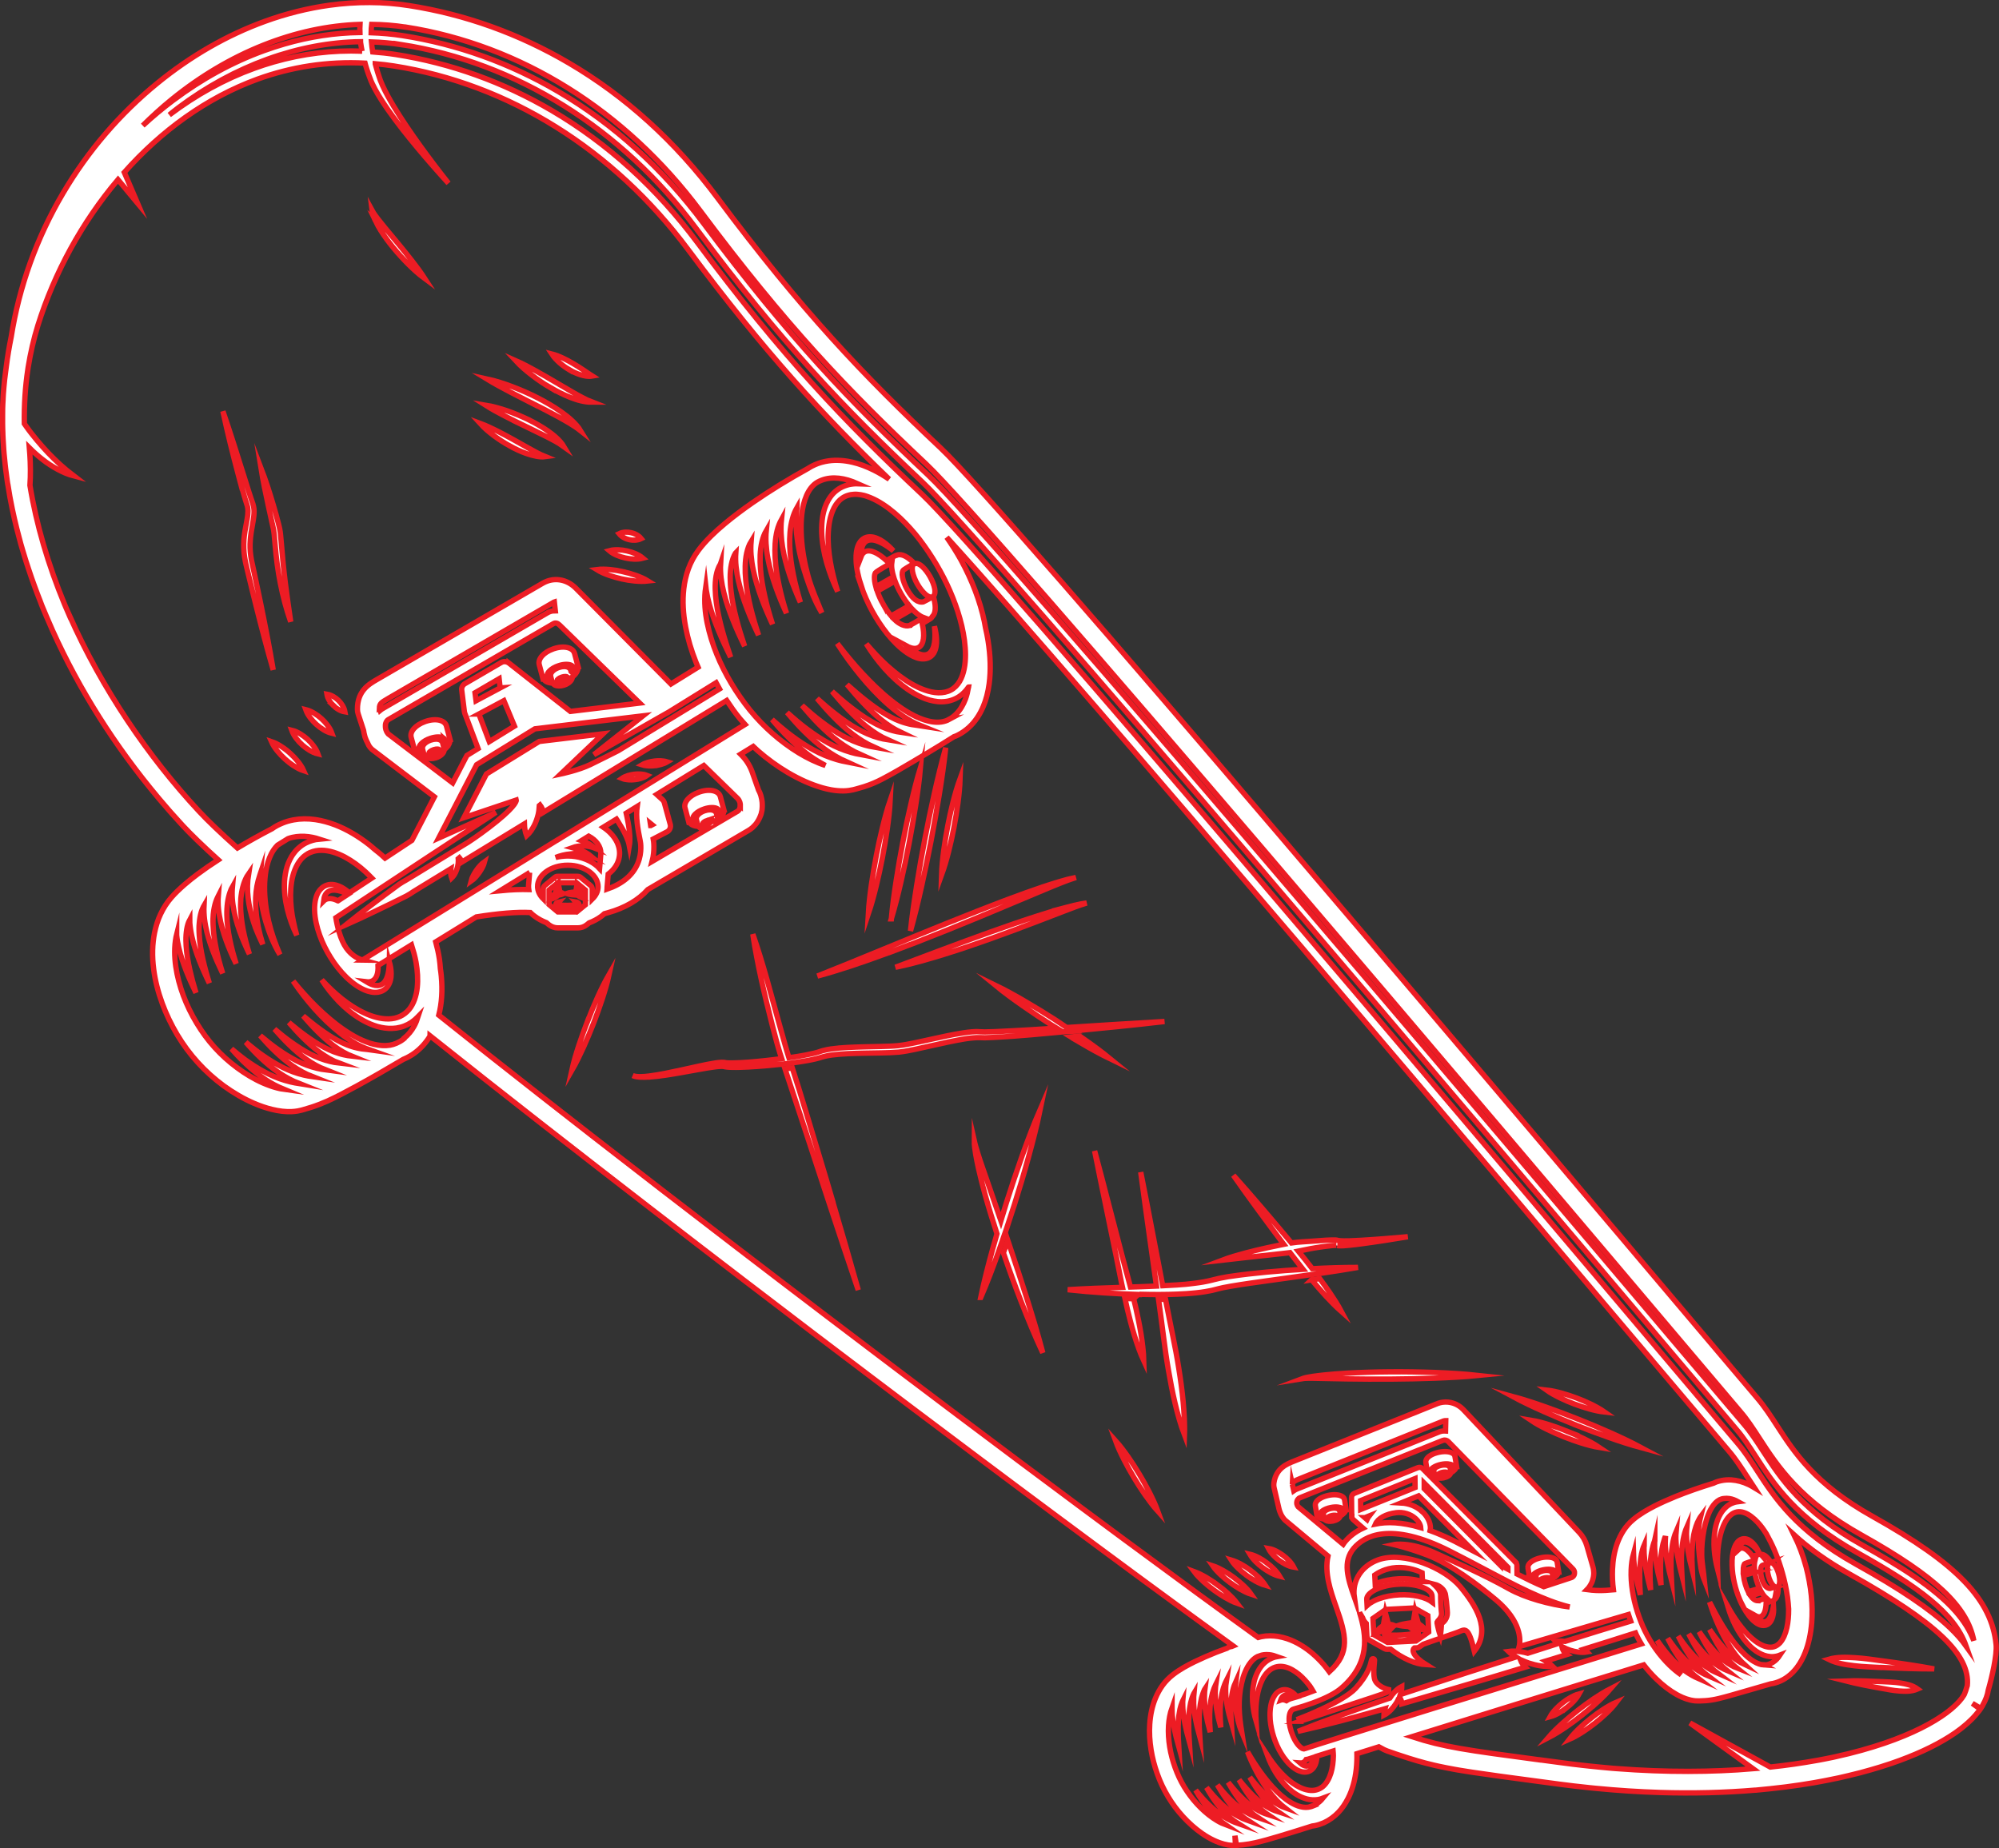 <?xml version="1.0" encoding="UTF-8"?>
<svg id="Layer_2" data-name="Layer 2" xmlns="http://www.w3.org/2000/svg" viewBox="0 0 373.94 345.73">
  <rect x="0" y="0" width="373.94" height="345.73" fill="#333333" stroke="none"/>
  <defs>
    <style>
      .cls-1 {
        fill: #fff;
        stroke: #ed1c24;
        stroke-miterlimit: 10;
      }
    </style>
  </defs>
  <g id="Laag_1" data-name="Laag 1">
    <g>
      <path class="cls-1" d="M1.47,90.63c.12.77.24,1.53.38,2.3l.08.42c.45,2.42,1.02,4.91,1.7,7.4l.09.33c.06.22.11.44.17.65.12.43.25.87.38,1.3l.14.46c.14.47.28.94.43,1.41.13.42.27.84.41,1.25l.06.19c.19.58.39,1.16.59,1.75l.52,1.45c.19.52.38,1.03.57,1.54.17.46.36.92.54,1.38l.13.35c.07.18.14.37.21.55l.78,1.86c.31.74.64,1.48.96,2.21l.24.55c5.01,11.09,11.65,21.59,19.8,31.3l.09.11c.63.74,1.26,1.48,1.9,2.21l.35.4c.74.83,1.48,1.65,2.23,2.47,1.58,1.69,3.82,3.85,6.6,6.37-1.34.87-2.64,1.76-3.86,2.67-.84.63-1.67,1.29-2.47,1.98-.99.87-1.73,1.59-2.4,2.35-.43.49-.81,1-1.14,1.5-.34.53-.65,1.08-.92,1.66-.5,1.07-.87,2.24-1.12,3.47-.42,2.1-.48,4.41-.16,6.85.26,2.05.8,4.19,1.6,6.37h0c.74,2.01,1.68,3.97,2.79,5.84,1.13,1.89,2.43,3.64,3.87,5.22,1.46,1.61,3.09,3.07,4.84,4.36,1.85,1.34,3.76,2.45,5.7,3.28,1.12.48,2.18.84,3.26,1.11,1.4.34,2.59.48,3.76.43.36-.02.74-.05,1.12-.12.2-.03.4-.08.7-.15l.39-.11c.48-.14.96-.28,1.43-.43,1-.32,2.03-.72,3.07-1.18,1.01-.45,1.95-.94,2.8-1.38.9-.47,1.78-.94,2.66-1.42,2.72-1.49,5.58-3.13,8.74-5.01l.15-.06c.35-.15.69-.32.98-.49.32-.18.63-.38.94-.61,1.13-.82,2.13-1.92,2.89-3.17,0-.01.02-.03.02-.04,27.22,21.68,58.26,45.4,71.71,55.63l4.47,3.39c2.24,1.7,4.5,3.41,6.76,5.12l6.79,5.13c4.53,3.41,9.06,6.82,13.54,10.17,4.48,3.36,8.91,6.67,13.25,9.89,2.89,2.15,5.74,4.27,8.54,6.34,5.59,4.14,10.96,8.1,16,11.78l3.72,2.71c1.88,1.37,3.68,2.68,5.45,3.96-.09.04-.19.07-.28.1-.02,0-.04,0-.06,0-.21.03-.42.09-.63.2l-.19.13-.44.16c-.55.2-1.09.4-1.63.61-1.43.57-2.74,1.15-4.01,1.76-1.23.61-2.67,1.36-4.03,2.41-.76.59-1.44,1.29-1.97,2.03-.51.71-.95,1.51-1.31,2.38-.6,1.46-.96,3.11-1.07,4.9-.1,1.52-.01,3.11.25,4.74.24,1.5.63,3.01,1.17,4.51.53,1.5,1.21,2.93,2,4.24.8,1.34,1.75,2.61,2.81,3.76,1.12,1.22,2.32,2.28,3.57,3.15.73.51,1.44.92,2.18,1.27.61.29,1.56.69,2.7.88.28.04.57.07.87.08.16,0,.32,0,.49,0l-.1-1.82.28,1.81.2-.02c.35-.03.7-.05,1.05-.09.75-.08,1.55-.21,2.36-.4,1.35-.3,2.63-.68,3.88-1.05l.32-.09c2.02-.6,4.01-1.23,6.01-1.86l.35-.11c.16-.02.32-.04.48-.07.31-.06.59-.14.85-.22.28-.09.56-.2.85-.32,1.01-.46,1.97-1.15,2.76-1.99.68-.72,1.26-1.57,1.78-2.59.79-1.57,1.29-3.35,1.53-5.46.1-.93.14-1.89.12-2.88,1.26-.4,2.64-.82,4.1-1.28.86.49,1.29.68,1.58.78.54.19,1.05.37,1.55.54.5.17.98.33,1.45.48.36.12.71.23,1.05.34.56.18,1.11.34,1.65.5,1.01.29,2,.55,3.03.79.31.07.62.14.93.21.46.1.93.2,1.41.29.48.09.98.19,1.5.28l.79.14c.54.09,1.1.18,1.68.27l.9.14c3.03.46,6.74.96,11.88,1.64l4.33.58c1.77.24,3.61.45,5.81.68l1.12.11c4.02.39,8.02.65,11.96.77,6.09.19,12.04.04,17.77-.44h.14c1.75-.16,3.52-.35,5.25-.56l.49-.06c1.74-.23,3.46-.48,5.12-.77l1.37-.25c.35-.06.7-.13,1.05-.2.68-.13,1.33-.27,1.96-.4l.29-.06c.43-.09.84-.19,1.26-.29l.64-.15c.58-.14,1.15-.28,1.73-.43l.33-.08c.58-.15,1.15-.31,1.7-.47l.29-.08c.57-.16,1.13-.33,1.69-.5l.22-.07c.57-.18,1.12-.36,1.67-.54l.16-.05c.57-.19,1.13-.39,1.72-.61,4.15-1.53,7.63-3.26,10.38-5.17.34-.24.67-.48,1.02-.75l.2-.16c.26-.2.5-.41.74-.61l.34-.3c.21-.19.41-.38.61-.57.12-.12.24-.24.37-.37.17-.18.34-.36.5-.55.1-.12.2-.24.34-.41l.08-.1c.09-.1.17-.21.25-.3.05-.06.09-.12.13-.18l.08-.12-1.48-1.07h0s0,0,0,0l1.56.94c.1-.14.19-.28.26-.39l.06-.1c.04-.06.08-.15.09-.18.52-.91.86-1.83,1-2.75.7-2.43,1.65-6.6,1.47-8.49-.82-8.43-7.3-15.16-23.12-24.01-10.77-6.02-14.67-12.03-17.8-16.86-1.24-1.91-2.41-3.71-3.85-5.38-.73-.85-4.36-5.13-9.84-11.62l-1.28-1.51c-32-37.85-129.39-153.03-141.54-164.46-14.5-13.64-25.99-25.68-41.77-46.82-7.83-10.5-17.17-18.97-27.76-25.19-9.34-5.49-19.41-9.11-29.92-10.75-4.81-.75-9.84-.77-14.91-.07-4.02.56-8.06,1.56-12.05,3.01-7.1,2.58-13.86,6.46-20.08,11.53-7.07,5.76-13.02,12.7-17.7,20.63-4.94,8.37-8.2,17.45-9.69,26.89-.37,1.81-.68,3.66-.91,5.48-.06.43-.12.87-.17,1.31l-.08.65c-.02.15-.04.31-.06.46-.1.92-.18,1.84-.25,2.77-.01.18-.02.36-.03.54l-.02.37v.12c-.04.58-.07,1.16-.08,1.73-.01.42-.01.84-.01,1.26v.69c0,.28,0,.56,0,.85,0,.6.03,1.21.05,1.81v.17c.01.28.02.55.04.83.03.65.08,1.3.12,1.96l.07.87c.06.69.13,1.38.21,2.07l.09.78c.09.72.18,1.45.29,2.17l.1.67ZM75.92,5.07c21.47,3.36,41.03,15.57,55.07,34.37,15.95,21.38,27.57,33.55,42.23,47.34,11.98,11.27,109.26,126.32,141.22,164.13,6.23,7.37,10.35,12.24,11.15,13.17,1.26,1.46,2.36,3.15,3.52,4.94,3.37,5.2,7.57,11.67,19.22,18.18,13.65,7.64,19.68,13.27,20.9,19.69-.73-1.88-1.84-3.68-3.37-5.43-4.01-4.59-10.78-8.7-17.49-12.45-11.22-6.28-15.27-12.52-18.53-17.54-1.2-1.84-2.33-3.59-3.68-5.15-.79-.92-4.91-5.79-11.14-13.15-31.98-37.83-129.31-152.94-141.38-164.29-14.59-13.72-26.14-25.83-42.01-47.09-7.67-10.27-16.8-18.56-27.15-24.64-9.12-5.36-18.94-8.89-29.19-10.49-1.94-.3-3.9-.47-5.87-.54,0-.52.05-1.04.11-1.56,2.15.03,4.28.19,6.38.52ZM288.05,329.19c-14.02-1.87-17.87-2.38-23.93-4.34,13.63-4.24,31.63-9.81,43.36-13.43.73.94,1.51,1.82,2.34,2.62,1.27,1.23,2.5,2.17,3.8,2.91.58.32,1.48.79,2.61,1.05.28.06.56.11.85.14.16.02.33.02.53.02h.3c.36-.02.74-.03,1.14-.05.43-.03.87-.08,1.26-.15.22-.03.42-.08.6-.11.18-.04.35-.08.59-.13.71-.17,1.4-.36,2.09-.55,1.72-.48,3.43-.98,5.14-1.48l2.52-.73c.15-.02.3-.04.43-.07.63-.14,1.23-.36,1.85-.69,1.02-.56,1.92-1.36,2.67-2.37.59-.79,1.08-1.69,1.5-2.76.63-1.61,1.02-3.4,1.2-5.51.26-3.32-.1-6.85-1.05-10.49-.57-2.13-1.33-4.12-2.25-5.98,2.65,2.41,6.01,4.9,10.47,7.39,16.14,9.03,22.51,15.07,21.94,20.82-.22.75-.41,1.32-.53,1.58-.04.06-.06.12-.1.19h0c-.11.19-.24.38-.38.57-2.51,3.35-10.02,7.96-23.62,10.95-.18.04-.36.08-.54.12-.37.08-.75.16-1.13.23-.48.1-.96.19-1.45.28-.15.03-.3.06-.46.08-2.72.49-5.61.91-8.64,1.23l-15.03-8.25,11.8,8.56c-7.69.64-16.25.69-25.5-.02-.26-.02-.52-.04-.79-.06-.69-.06-1.39-.12-2.08-.19-.66-.06-1.32-.13-1.99-.2-.51-.05-1.03-.11-1.55-.17-1.25-.14-2.52-.29-3.81-.47-1.48-.2-2.86-.38-4.15-.55ZM245.62,337.8c-.15.06-.3.12-.44.15-.29.08-.59.12-.91.12-.62,0-1.28-.17-1.92-.45-1.28-.57-2.46-1.51-3.53-2.56-1.08-1.05-2.04-2.24-2.95-3.48-.45-.62-.88-1.26-1.3-1.91-.42-.65-.81-1.31-1.2-1.98.27.73.58,1.44.91,2.15.33.7.68,1.4,1.06,2.08.76,1.37,1.63,2.68,2.64,3.91.51.61,1.06,1.2,1.66,1.74.21.19.45.37.68.55-.14-.05-.27-.1-.4-.16-.21-.09-.41-.2-.61-.3-.2-.11-.39-.23-.59-.35-.19-.13-.38-.26-.57-.39-.18-.14-.37-.28-.55-.43-.72-.58-1.37-1.25-2-1.93-.64-.68-1.22-1.4-1.81-2.13.46.8.93,1.6,1.45,2.37.52.77,1.07,1.54,1.72,2.25.16.18.33.35.5.53.17.17.36.34.54.5.19.16.38.32.58.47.15.11.3.21.46.32-.34-.11-.68-.23-1.01-.38-.22-.09-.42-.2-.62-.31-.21-.11-.4-.23-.6-.35-.19-.13-.39-.26-.58-.39-.19-.14-.37-.28-.56-.43-.73-.59-1.41-1.25-2.05-1.94-.65-.69-1.25-1.42-1.84-2.16.47.81.94,1.62,1.48,2.4.53.78,1.1,1.55,1.77,2.27.17.18.34.35.51.53.18.17.36.34.55.51.2.16.39.32.59.47.15.11.3.21.45.31-.34-.11-.67-.22-.99-.37-.86-.39-1.67-.9-2.42-1.49-.75-.59-1.44-1.26-2.1-1.96-.66-.69-1.27-1.44-1.87-2.18.48.82.96,1.64,1.51,2.43.55.79,1.14,1.56,1.82,2.28.64.68,1.38,1.31,2.2,1.85-.35-.12-.71-.24-1.04-.4-.88-.4-1.7-.91-2.47-1.51-.77-.59-1.47-1.26-2.14-1.97-.68-.7-1.29-1.45-1.9-2.21.49.83.98,1.66,1.55,2.46.56.8,1.17,1.57,1.87,2.3.66.69,1.42,1.33,2.27,1.88-.36-.13-.72-.25-1.06-.41-.89-.41-1.74-.92-2.52-1.52-.78-.6-1.51-1.27-2.19-1.98l-.51-.54-.49-.56c-.17-.18-.32-.37-.48-.57l-.47-.57.37.63c.12.21.25.42.38.63l.4.62.42.61c.58.8,1.21,1.59,1.92,2.31.69.7,1.47,1.35,2.34,1.9-.37-.13-.73-.26-1.08-.43-.91-.42-1.77-.94-2.57-1.54-.8-.6-1.54-1.28-2.24-1.99l-.52-.54-.49-.56c-.08-.09-.17-.19-.25-.28l-.24-.29-.47-.58.38.64.19.32c.07.11.13.21.2.31l.41.63.44.61c.59.81,1.24,1.6,1.97,2.33.58.58,1.24,1.11,1.93,1.59-.21-.08-.42-.16-.63-.26-.58-.27-1.14-.61-1.68-.98-1.08-.75-2.07-1.64-2.97-2.62-.9-.98-1.7-2.06-2.39-3.19-.69-1.14-1.25-2.35-1.7-3.61-.45-1.26-.8-2.56-1.01-3.87-.21-1.31-.3-2.65-.22-3.96.07-1.16.28-2.31.66-3.38v.16s.02.83.02.83c0,.28.04.55.07.82.03.27.05.54.09.81l.14.8c.05.26.09.53.15.79l.18.78c.06.26.11.52.19.78l.42,1.53-.09-1.58c-.02-.26-.02-.53-.02-.79v-.79c-.02-.26,0-.52,0-.78l.03-.78c.02-.26.05-.51.07-.77.03-.25.04-.51.1-.76l.13-.74.19-.71c.07-.23.16-.45.24-.67.02-.06.04-.11.07-.16l.03-.06-.02.25.02.87c0,.29.03.57.06.85.03.28.05.56.09.84l.13.83c.05.28.08.55.15.82l.18.81c.06.27.11.54.19.81l.43,1.59-.1-1.64c-.02-.27-.02-.55-.02-.82v-.82c-.02-.27,0-.54,0-.81l.03-.81c.02-.27.05-.53.08-.8.03-.26.05-.53.11-.79l.14-.77.2-.74c.03-.12.08-.24.12-.35l.13-.34c.04-.12.1-.22.15-.32l.03-.05-.06.67v.87c-.02.29.01.58.03.86.02.28.04.57.07.85l.12.84c.04.28.07.56.14.83l.17.82c.06.27.11.55.19.81l.43,1.6-.1-1.65c-.02-.27-.01-.55-.02-.82v-.82c-.02-.27.01-.54.02-.82l.04-.81c.02-.27.06-.53.1-.8.03-.26.06-.53.12-.79l.16-.77.22-.73c.03-.12.09-.24.13-.35l.14-.34c.04-.11.09-.2.15-.29l-.07.54-.03.88c-.02.29,0,.58.02.87.02.29.03.57.05.86l.11.85c.04.28.06.56.13.84l.17.83c.06.27.1.55.18.82l.43,1.62-.1-1.66c-.02-.28,0-.55-.01-.83v-.82c0-.27.02-.55.04-.82l.05-.81c.03-.27.07-.54.11-.8.04-.27.07-.53.14-.79l.18-.77.24-.73c.03-.12.09-.24.14-.35l.15-.34c.03-.06.05-.11.08-.17l.03-.06-.06.42c-.02.3-.03.59-.05.89,0,.15-.02.29-.01.44l.02.44c.01.29.02.58.04.87l.1.85.05.42.03.21.04.21.16.84.08.42.04.21.05.2.43,1.63-.1-1.67v-.21s-.01-.21-.01-.21v-.42s0-.83,0-.83v-.21s.02-.21.02-.21l.03-.41.06-.82c.04-.27.09-.54.13-.8l.06-.4c.02-.13.06-.26.09-.39.07-.26.13-.51.2-.77l.26-.73c.04-.12.1-.23.15-.35l.15-.3c-.09.58-.13,1.17-.13,1.74,0,1.06.13,2.1.32,3.11.18,1.01.45,1.99.73,2.96-.06-1.01-.12-2.02-.07-3.01.04-.99.13-1.98.34-2.92.15-.65.37-1.26.63-1.84-.01.09-.04.17-.05.26-.22,1.59-.19,3.18-.02,4.74.09.78.22,1.55.41,2.31.18.76.41,1.51.71,2.23-.12-.77-.24-1.53-.32-2.29-.08-.76-.13-1.53-.15-2.29-.03-1.52.11-3.05.44-4.5.17-.73.37-1.44.66-2.11.28-.67.63-1.31,1.06-1.84.36-.44.78-.81,1.24-1.05.27-.09.54-.19.81-.28.13-.03.26-.05.4-.07.33-.04.66-.04.99-.01.52.05,1.02.19,1.52.37-.16.03-.33.04-.49.09-.36.1-.7.25-1.02.43-.32.18-.62.4-.88.64-.27.24-.5.51-.71.79-.21.28-.39.57-.54.87-.3.6-.53,1.22-.68,1.84-.3,1.25-.37,2.51-.29,3.75.08,1.23.3,2.44.64,3.61-.07-1.21-.05-2.42.07-3.6.13-1.18.36-2.33.78-3.39.41-1.05,1.01-2.01,1.81-2.59.79-.59,1.74-.75,2.69-.54.47.1.94.29,1.4.54.45.25.89.55,1.31.9.73.62,1.4,1.35,2,2.14.21.32.42.63.61.96-.9.35-1.92.7-3.05,1.05-.08-.1-.15-.2-.23-.29-.38-.4-.85-.78-1.48-.96-.31-.09-.67-.1-1.02-.02-.35.08-.68.27-.94.5-.26.23-.46.51-.61.78-.16.28-.28.56-.37.85-.19.57-.28,1.15-.32,1.72-.05.57-.03,1.14,0,1.7.04.56.13,1.11.24,1.66.11.55.26,1.08.43,1.61.17.53.37,1.05.6,1.56.23.51.48,1,.78,1.49.29.48.61.95.98,1.38.36.44.77.86,1.24,1.22.23.18.49.35.76.5.28.14.58.27.91.34.33.07.69.08,1.04,0,.35-.09.67-.27.91-.51.48-.48.67-1.06.77-1.61.05-.27.06-.54.06-.8.78-.25,1.8-.57,3.04-.96.01.13.03.27.04.4,0,.16.02.32.02.48-.02,1.11-.15,2.22-.46,3.24-.31,1.01-.81,1.93-1.52,2.53-.36.29-.76.51-1.22.62-.45.12-.94.13-1.45.05-1.01-.16-2.04-.66-2.97-1.32-.94-.66-1.79-1.47-2.58-2.36-.78-.89-1.5-1.86-2.16-2.88.42,1.14.94,2.25,1.59,3.3.65,1.05,1.43,2.04,2.36,2.91.94.86,2.05,1.62,3.4,1.98.34.09.69.15,1.05.17.36.02.73.01,1.1-.05.31-.05.61-.14.9-.25-.41.5-.9.92-1.46,1.22-.14.07-.28.15-.43.2ZM210.57,288.15c-2.76-2.04-5.6-4.15-8.51-6.31-14.54-10.8-30.74-22.99-47.41-35.66-5.94-4.51-11.7-8.91-17.28-13.19-9.3-7.13-18.1-13.92-26.34-20.33-3.29-2.56-6.5-5.06-9.61-7.5-6.93-5.43-13.38-10.52-19.34-15.28.56-2.22.72-4.6.47-7.3-.04-.46-.1-.91-.17-1.37-.04-.61-.1-1.23-.19-1.85-.16-1.04-.39-2.11-.68-3.18l7.59-4.67c4.22-.67,7.54-.94,10.1-.82.25.25.52.48.81.69.63.48,1.37.88,2.21,1.21l.43.36c.48.39,1.08.61,1.69.61h3.74c.62.01,1.22-.2,1.7-.59l.42-.34c.84-.32,1.58-.72,2.21-1.18.23-.17.44-.34.65-.54.22-.06.45-.12.69-.19,3.16-.89,5.67-2.35,7.44-4.33l18.58-10.91.24-.14c.25-.15.5-.32.74-.53.09-.08.17-.16.26-.26.19-.18.36-.37.52-.59.08-.11.15-.23.24-.37.12-.2.23-.4.33-.62.06-.14.12-.29.16-.39l.13-.34c.03-.1.05-.21.07-.33.03-.1.06-.21.08-.34.02-.11.02-.21.03-.32.03-.26.03-.53.02-.85,0-.13,0-.25-.02-.38-.04-.36-.11-.72-.21-1.08l-.05-.19c-.11-.35-.25-.68-.42-.98l-1.23-3.49c-.43-1.14-1.1-2.18-1.93-3.01l-.19-.19,2.36-1.45c.29.28.59.56.9.83,1.75,1.52,3.61,2.88,5.54,4.02,2.25,1.33,4.36,2.26,6.46,2.87.92.26,2.33.6,3.95.59.36,0,.73-.03,1.1-.08.24-.03.48-.08.75-.14l.47-.12c.52-.15,1.06-.29,1.62-.47.68-.22,1.25-.44,1.72-.64.29-.12.57-.25.82-.37.28-.13.54-.26.81-.4.98-.51,1.92-1.04,2.87-1.58,1.84-1.06,3.66-2.14,5.48-3.23,1.7-1.02,3.39-2.05,5.06-3.11.24-.08.47-.17.68-.28.73-.36,1.44-.85,2.11-1.45,1.14-1.04,2.04-2.37,2.7-3.94.52-1.25.89-2.64,1.1-4.24.32-2.49.25-5.14-.22-8.12-.12-.75-.28-1.53-.47-2.36-.07-.4-.14-.8-.22-1.19-.8-3.78-2.27-7.65-4.37-11.49-.81-1.46-1.71-2.87-2.66-4.23,24.86,27.29,106.4,123.73,135.14,157.73,6.23,7.37,10.35,12.24,11.15,13.17,1.26,1.46,2.36,3.15,3.52,4.94.41.63.83,1.27,1.27,1.94-.33-.2-.66-.4-1-.56-1.11-.53-2.22-.83-3.3-.9-.64-.04-1.27,0-1.9.13-.32.07-.61.14-.94.26-.16.06-.31.13-.49.22-2.61.8-4.94,1.62-7.12,2.5-1.44.59-2.73,1.17-3.94,1.78-.72.37-1.36.73-1.97,1.1-.81.5-1.43.94-1.99,1.42-.4.33-.73.66-1.01.98-.31.35-.6.73-.85,1.13-.46.72-.86,1.53-1.17,2.41-.51,1.45-.79,3.02-.86,4.8-.05,1.23,0,2.49.17,3.82-.49.04-.99.08-1.48.11-1.13.07-2.27.02-3.45-.14.08-.08.16-.17.24-.28.13-.16.25-.33.37-.53.07-.12.14-.24.15-.27l.16-.32c.05-.11.08-.23.13-.38l.13-.51c.05-.28.08-.55.08-.8,0-.12,0-.24-.02-.33-.01-.23-.05-.46-.1-.68-.03-.13-.07-.26-.09-.31-.01-.04-.02-.08-.03-.12l-1.05-3.66c-.27-.94-.77-1.81-1.43-2.51l-21.75-23.04c-1.01-1.03-2.43-1.5-3.82-1.31-.31.04-.61.12-.91.23l-26.91,10.8c-1.33.53-3.33,1.34-3.72,4.02-.05.33-.04.66.04.99l.83,3.58.07.31c.06.25.14.49.24.73.04.12.09.23.14.33.21.4.44.74.75,1.06l8.04,6.72c-.69,3.2.46,6.48,1.49,9.41,1.89,5.38,2.77,8.64-1.24,12.23-.35-.48-.7-.92-1.06-1.34-1.34-1.52-2.71-2.69-4.18-3.59-.88-.54-1.78-.96-2.68-1.26-1.07-.35-2.13-.53-3.16-.53-.59,0-1.15.06-1.69.17-.19.04-.36.09-.54.14-7.16-5.17-15.51-11.28-24.73-18.1ZM75.58,194.28c-.19.15-.39.3-.6.43-.08.05-.17.09-.25.14-.2.1-.4.2-.6.3-.38.16-.77.28-1.17.35-.96.16-1.99.08-3-.16-1.01-.24-1.99-.64-2.95-1.11-.95-.48-1.87-1.05-2.76-1.66-1.78-1.22-3.43-2.66-5-4.18-.78-.76-1.54-1.55-2.27-2.37-.74-.81-1.45-1.64-2.14-2.5.62.91,1.26,1.8,1.93,2.67.68.87,1.38,1.72,2.11,2.54,1.47,1.65,3.07,3.19,4.82,4.57.88.69,1.81,1.32,2.79,1.88.81.46,1.67.84,2.57,1.16-.14-.02-.27-.03-.37-.04-.65-.05-1.29-.13-1.91-.28-.32-.06-.62-.16-.93-.25-.31-.09-.61-.21-.92-.32-.3-.13-.6-.25-.9-.39-.29-.15-.59-.29-.88-.44-1.16-.62-2.26-1.36-3.32-2.13-1.07-.77-2.09-1.62-3.11-2.46.86.98,1.73,1.97,2.67,2.9.94.93,1.91,1.84,3.01,2.66.27.2.56.4.84.6.29.19.59.37.89.55.31.17.62.34.94.5.24.11.48.21.73.31-.51-.06-1.01-.13-1.5-.25-.32-.06-.64-.17-.95-.26-.32-.09-.62-.22-.94-.32-.3-.13-.61-.25-.92-.39-.3-.15-.6-.29-.9-.44-1.18-.62-2.3-1.36-3.39-2.14-1.09-.78-2.13-1.63-3.16-2.49.88,1,1.76,2,2.72,2.93.96.94,1.96,1.85,3.08,2.67.28.2.57.4.86.59.3.19.6.37.9.55.32.16.63.34.96.5.26.11.51.23.78.33-.52-.06-1.04-.14-1.54-.27-1.31-.3-2.57-.79-3.78-1.41-1.21-.62-2.35-1.36-3.46-2.14-1.12-.78-2.16-1.65-3.21-2.52.89,1.01,1.79,2.02,2.78,2.96.98.95,2.01,1.86,3.16,2.68,1.09.78,2.3,1.47,3.63,1.99-.54-.07-1.08-.16-1.6-.29-1.33-.31-2.62-.8-3.85-1.42-1.23-.62-2.4-1.35-3.53-2.15-1.14-.79-2.2-1.67-3.26-2.55.91,1.02,1.82,2.05,2.83,2.99,1,.95,2.06,1.87,3.23,2.68,1.13.79,2.37,1.48,3.72,2.01-.55-.08-1.1-.17-1.64-.3-1.36-.32-2.67-.81-3.92-1.42-1.25-.62-2.45-1.35-3.6-2.15l-.86-.61-.83-.64c-.28-.21-.55-.43-.82-.66l-.81-.67.69.78c.23.26.46.52.71.77l.73.75.76.73c1.03.96,2.12,1.88,3.31,2.69,1.17.8,2.45,1.49,3.82,2.03-.56-.09-1.12-.18-1.67-.32-1.38-.33-2.72-.81-4-1.43-1.28-.61-2.5-1.35-3.67-2.15l-.87-.61-.84-.65c-.14-.11-.28-.22-.42-.33l-.41-.34-.82-.68.71.78.35.39c.12.13.25.25.37.38l.74.76.78.73c1.05.97,2.17,1.88,3.39,2.7,1.07.72,2.25,1.33,3.48,1.84-.44-.06-.88-.15-1.32-.27-.88-.23-1.75-.55-2.61-.92-1.71-.75-3.34-1.74-4.85-2.86-1.52-1.12-2.93-2.4-4.2-3.8-1.27-1.4-2.38-2.93-3.36-4.56-.98-1.62-1.82-3.34-2.48-5.11-.66-1.77-1.15-3.61-1.42-5.46-.26-1.85-.29-3.73.05-5.51.03-.17.08-.33.12-.49,0,.04,0,.09,0,.14.07.8.21,1.57.39,2.32.35,1.51.84,2.95,1.39,4.35.55,1.4,1.18,2.77,1.83,4.12-.44-1.43-.83-2.88-1.16-4.33-.32-1.45-.57-2.91-.67-4.36-.05-.72-.07-1.44-.02-2.14.05-.7.15-1.38.34-2,.1-.29.2-.58.34-.84,0,.21,0,.41.02.62.03.41.08.82.14,1.22.07.4.13.8.22,1.19.33,1.57.83,3.08,1.4,4.54.57,1.46,1.21,2.89,1.89,4.28-.47-1.49-.88-2.98-1.22-4.49-.33-1.51-.59-3.02-.67-4.53-.03-.38-.03-.75-.04-1.12,0-.37.01-.74.05-1.1.06-.73.18-1.43.38-2.08.1-.32.22-.64.37-.93.04-.07.09-.13.13-.2-.02.44-.02.87,0,1.29.01.21.02.42.04.62l.06.61c.06.4.11.81.19,1.21.3,1.59.78,3.12,1.33,4.59.56,1.48,1.2,2.91,1.88,4.32-.47-1.49-.88-3-1.2-4.52-.32-1.52-.55-3.05-.6-4.56-.02-.38-.01-.75-.01-1.13l.03-.56c0-.19.03-.37.05-.55.08-.73.22-1.44.44-2.09.05-.17.12-.32.18-.48.07-.15.13-.31.21-.45.02-.04.05-.07.07-.11-.03.39-.04.78-.03,1.16,0,.21,0,.42.02.63l.05.62c.05.41.09.82.17,1.22.27,1.61.72,3.15,1.26,4.65.54,1.5,1.18,2.94,1.87,4.36-.47-1.5-.88-3.02-1.19-4.55-.31-1.53-.52-3.07-.54-4.59-.01-.38,0-.76.02-1.13l.04-.56c.01-.19.04-.37.06-.55.1-.73.26-1.44.5-2.09.12-.34.26-.66.43-.96-.03.35-.06.69-.06,1.03,0,.21,0,.42,0,.63l.03.63c.04.41.07.83.14,1.23.23,1.63.66,3.2,1.2,4.71.53,1.51,1.17,2.97,1.86,4.4-.48-1.51-.88-3.04-1.18-4.58-.15-.77-.26-1.54-.35-2.32-.07-.77-.13-1.54-.12-2.31,0-.38.02-.76.04-1.14l.06-.56c.02-.19.05-.37.08-.55.12-.73.3-1.44.55-2.1.12-.33.28-.64.44-.95.1-.17.21-.33.32-.49-.24,1.5-.26,3.01-.09,4.47.18,1.56.54,3.06,1.01,4.51l.37,1.08.43,1.06c.07.18.14.35.22.52l.24.51.48,1.03-.31-1.09-.16-.54c-.05-.18-.09-.37-.13-.55l-.25-1.09-.19-1.1c-.23-1.47-.35-2.95-.29-4.4.06-1.45.32-2.87.78-4.19l.08-.24c-.08.83-.11,1.66-.08,2.48.09,2.24.51,4.44,1.14,6.56.32,1.06.69,2.1,1.12,3.12.43,1.02.92,2,1.49,2.95-.43-1.01-.84-2.03-1.19-3.06-.35-1.03-.66-2.08-.91-3.14-.5-2.12-.78-4.28-.77-6.44.01-1.07.09-2.15.28-3.19.19-1.04.5-2.06.96-2.98.31-.62.72-1.19,1.19-1.66.65-.4,1.3-.81,1.95-1.21.03-.01.06-.03.1-.04.47-.17.97-.28,1.47-.34,1-.13,2.03-.07,3.03.13.42.08.83.2,1.24.33-.86.08-1.71.32-2.49.72-.23.11-.44.25-.65.38-.2.15-.41.29-.6.46-.2.16-.37.34-.54.51-.16.19-.33.37-.47.57-.15.19-.28.4-.41.6-.12.21-.24.42-.34.63-.22.43-.38.87-.52,1.31-.26.89-.41,1.79-.47,2.69-.1,1.8.12,3.56.53,5.25.21.85.46,1.68.75,2.49.3.81.63,1.61,1.01,2.38-.23-.83-.45-1.66-.61-2.49-.18-.83-.32-1.67-.41-2.51-.18-1.68-.2-3.36.05-4.98.13-.8.33-1.59.63-2.32.3-.72.68-1.4,1.17-1.95.12-.14.25-.26.38-.39.14-.11.27-.24.42-.34.14-.11.3-.2.44-.29.16-.08.31-.17.48-.23.65-.28,1.36-.41,2.09-.4.73,0,1.47.14,2.21.36.73.22,1.45.53,2.15.9,1.39.75,2.7,1.71,3.9,2.81.39.36.76.75,1.14,1.13l-4.2,2.77c-.29-.26-.59-.51-.93-.73-.32-.22-.67-.41-1.05-.56-.38-.15-.78-.26-1.22-.29-.44-.03-.91.05-1.34.26-.43.2-.8.54-1.08.91-.28.37-.46.79-.59,1.2-.13.41-.21.83-.25,1.24-.09.83-.05,1.63.05,2.42.1.79.28,1.56.49,2.32.22.75.49,1.49.79,2.21.31.72.65,1.42,1.03,2.1.38.68.8,1.34,1.24,1.98.45.63.93,1.25,1.46,1.84.52.58,1.08,1.14,1.7,1.65.61.51,1.27.97,2,1.35.36.19.75.35,1.15.48.41.13.84.22,1.29.23.45.01.93-.06,1.36-.25.43-.2.81-.51,1.07-.88.26-.37.42-.77.52-1.17.1-.4.13-.8.13-1.19,0-.78-.14-1.54-.35-2.26-.01.38,0,.75-.05,1.12-.03.37-.08.73-.16,1.08-.15.7-.42,1.37-.86,1.79-.21.21-.46.35-.72.42-.27.07-.55.07-.85.03-.54-.09-1.09-.35-1.62-.67.41.05.78,0,1.1-.17.79-.42,1.13-1.47,1.05-2.88l6.27-3.86c.34,1.07.64,2.15.84,3.24.28,1.59.39,3.2.23,4.75-.08.77-.25,1.53-.5,2.23-.25.7-.6,1.35-1.05,1.89-.46.53-1.01.97-1.66,1.27-.32.15-.67.25-1.02.34-.36.07-.73.12-1.1.13-1.52.03-3.11-.42-4.59-1.12-1.49-.69-2.9-1.63-4.22-2.67-.66-.53-1.3-1.09-1.92-1.68-.62-.58-1.22-1.2-1.8-1.83.46.73.97,1.42,1.5,2.1.54.68,1.11,1.33,1.71,1.96,1.21,1.25,2.57,2.38,4.11,3.29.77.45,1.58.85,2.45,1.16.86.31,1.78.51,2.74.56.48.02.97,0,1.45-.06.49-.08.97-.19,1.44-.37.94-.35,1.81-.93,2.5-1.66.06-.06.09-.13.15-.19-.21.65-.45,1.28-.77,1.86-.48.88-1.12,1.66-1.89,2.27ZM13,115.19c-.22-.5-.43-1-.64-1.49-.1-.23-.19-.45-.29-.68-3.09-7.46-5.28-14.95-6.47-22.23.03-.49.05-.97.07-1.46.03-1.01.02-2.02-.02-3.02-.03-.85-.09-1.7-.16-2.55.76.76,1.56,1.48,2.41,2.14.22.17.45.34.67.51.23.16.46.32.7.48.47.31.95.6,1.45.87.99.54,2.02.99,3.1,1.27-.89-.68-1.73-1.36-2.53-2.09-.8-.72-1.56-1.48-2.3-2.25-.36-.39-.73-.78-1.08-1.18-.35-.4-.7-.8-1.04-1.21-.34-.41-.67-.82-1-1.24-.16-.21-.32-.42-.48-.63-.16-.21-.32-.43-.45-.62l-.39-.56c-.05-3.49.16-6.88.66-10.16l.06-.41c.43-2.65,1.02-5.26,1.82-7.83,3.07-9.77,8.21-19.26,14.98-27.25l3.64,4.38-2.46-5.74c6.89-7.74,15.34-13.95,24.93-17.44,6.26-2.27,13.01-3.36,20.11-2.99.06.21.1.43.17.63l.17.54.18.54.19.54.2.53c.07.18.13.35.2.53l.24.54c.17.35.34.7.52,1.03.73,1.35,1.56,2.6,2.41,3.83,1.72,2.45,3.57,4.77,5.47,7.06,1.9,2.28,3.85,4.51,5.85,6.7-1.84-2.32-3.63-4.68-5.36-7.08-1.72-2.4-3.4-4.84-4.91-7.35-.75-1.26-1.47-2.54-2.06-3.84-.15-.32-.28-.65-.41-.98l-.17-.49c-.06-.16-.11-.34-.17-.51l-.17-.52-.15-.52-.15-.52-.14-.52s0-.02,0-.03c1.15.1,2.3.24,3.47.42,21.47,3.36,41.03,15.57,55.07,34.37,14.24,19.07,25.02,30.82,37.59,42.92-.94-.63-1.88-1.2-2.83-1.67-1.4-.7-2.71-1.19-4.01-1.49-1.57-.37-3.08-.46-4.47-.27-.46.06-.9.16-1.39.29-.44.13-.83.27-1.18.43-.43.19-.79.38-1.14.6l-.1.07c-3.74,2.06-7.15,4.16-10.43,6.43-1.94,1.35-3.65,2.64-5.22,3.95-.92.77-1.75,1.51-2.52,2.27-1,.99-1.73,1.81-2.38,2.68-.44.59-.8,1.15-1.08,1.68-.31.58-.59,1.19-.82,1.83-.42,1.16-.71,2.41-.86,3.75-.25,2.23-.13,4.57.36,7.15.4,2.15,1.04,4.31,1.95,6.59.12.29.24.59.37.88l-5.07,3.14-17.85-17.97-.14-.13c-1.44-1.34-3.4-1.78-5.18-1.13-.27.1-.53.22-.78.36l-31.02,18.02c-1.56.9-3.69,2.14-3.68,5.58,0,.32.05.62.15.91l1,3.05c.05.36.12.71.22,1.05l.04.14s0,.02,0,.03l.06.16c.12.34.27.66.44.97.22.6.62,1.1,1.15,1.45l11.34,8.62-4.21,8.14-5.03,3.32c-.23-.21-.46-.43-.71-.64-.37-.32-.76-.64-1.07-.87-.36-.32-.73-.63-1.12-.95-2.13-1.67-4.21-2.89-6.36-3.73-1.27-.49-2.53-.83-3.75-1.01-1.44-.21-2.82-.19-4.11.05-.74.14-1.44.34-2.06.6-.34.14-.67.29-.98.45-.38.2-.72.42-.98.61-2.28,1.18-4.41,2.37-6.47,3.6-3.19-2.86-5.61-5.17-7.2-6.89-9.46-10.16-18.15-22.91-24.2-36.55ZM75.04,8.33c21.54,3.37,41.16,15.61,55.23,34.47,15.94,21.36,27.55,33.52,42.21,47.31,11.99,11.28,109.27,126.34,141.24,164.15,6.23,7.37,10.35,12.24,11.15,13.17,1.27,1.47,2.37,3.17,3.54,4.96,3.36,5.18,7.54,11.62,19.13,18.1,11.24,6.29,18.07,11.21,20.25,17.41-.82-1.15-1.83-2.3-3.08-3.48-3.63-3.43-9.21-7.2-17.56-11.86-11.17-6.24-15.2-12.46-18.44-17.45-1.2-1.85-2.34-3.6-3.7-5.18-.79-.92-4.91-5.78-11.13-13.15-31.99-37.83-129.32-152.95-141.4-164.31-14.58-13.71-26.12-25.81-41.98-47.05-7.69-10.3-16.85-18.61-27.22-24.71-9.14-5.37-18.99-8.91-29.28-10.52-1.43-.22-2.86-.37-4.28-.48-.1-.62-.19-1.25-.24-1.87,1.88.06,3.74.22,5.57.5ZM244.06,327.11c-.28.1-.62-.13-.85-.34-1.36-1.2-2.37-4.32-1.98-6.06.2-.86.63-.98.8-1.03,1.3-.37,2.48-.74,3.53-1.13,2.45-.89,4.25-1.82,5.37-2.79,5.41-4.67,4.75-9.75,3.38-14.17.02.04.04.09.06.13.17.31.35.61.54.91.11.38.34.73.67,1.05l.12,2.38c.02.31.19.59.46.74l2.86,1.6c.15.08.32.12.49.11l.62-.03c2.24,1.74,4.61,2.8,6.66,2.91-2.44-1.52-2.77-2.72-2.21-3.14l.46-.02c.17,0,.33-.07.47-.16l.71-.5c2.1-.77,5.52-1.9,6.47-2.26,1.33-.51,1.94-1.34,3.11,3.55,3.18-4.05.25-8.6-2.63-12.06-2.88-3.45-10.55-6.77-15.39-5.02-2.92,1.06-4.88,3.71-4.44,6.96-1.24-3.56-2.21-6.65-.09-9.14,1.9-2.23,6.75-5.12,17.95.54,2.33,1.18,4.49,2.32,6.58,3.43,5.88,3.11,10.91,5.78,15.84,7.02-3.72-.47-8.28-1.69-11.38-3.43-4.79-2.69-9.89-4.88-13.65-6.61-4.89-2.25-7.82-1.63-7.82-1.63,0,0,2.82.65,6.31,1.99,4.15,1.59,9.38,5.52,12.76,8.35,4.77,4.01,4.64,7.56,4.33,8.75l20.45-6.01c.13.42.29.82.43,1.23-4.12,1.24-8.23,2.52-12.33,3.81-.03,0-.06-.01-.08-.02-.53-.06-1.07-.09-1.66.02.14.15.3.28.45.4-.46.15-.93.29-1.39.44-1.42.45-2.83.91-4.25,1.36-.44-.12-.89-.22-1.35-.29-.73-.1-1.47-.16-2.27-.05.44.43.92.75,1.4,1.04-3.12,1-6.24,1.99-9.36,3-2.64.85-5.26,1.72-7.9,2.59l-3.95,1.3-.41.14c.15-.47.28-.96.28-1.52-.55.28-.97.64-1.35,1.03-.34.36-.64.74-.9,1.15l-1.57.53c-5.24,1.79-10.47,3.64-15.63,5.7,5.42-1.23,10.77-2.67,16.1-4.18l.2-.06c-.11.38-.19.77-.2,1.22.55-.28.96-.64,1.34-1.03.37-.39.7-.81.98-1.26.15-.24.28-.48.4-.74.11-.04.21-.09.35-.13.21.4.26.72.28,1.03l.64-.19,3.99-1.17c2.66-.78,5.32-1.56,7.97-2.35,3.51-1.04,7.01-2.11,10.52-3.17-.03-.03-.07-.05-.1-.08-.31-.31-.61-.67-.81-1.2.06-.02.11-.02.17-.03.45.21.92.4,1.39.56.69.22,1.39.4,2.12.51.73.1,1.47.16,2.27.05-.39-.38-.81-.68-1.24-.94.53-.16,1.06-.32,1.59-.48.79-.24,1.59-.49,2.38-.74-.16-.11-.32-.23-.45-.4-.21-.26-.39-.57-.5-1.05.02,0,.03,0,.05-.02.02.01.03.02.05.03.46.26.95.47,1.44.63.5.16,1.01.28,1.53.35.53.06,1.07.09,1.66-.02-.19-.2-.39-.37-.59-.52,3.21-1,6.42-2.01,9.63-3.04.06.14.12.28.19.42.27.56.57,1.1.89,1.64-21.44,6.63-60.75,18.79-62.98,19.6ZM280.66,292.78l-14.24-14.32v-1.04s15.65,15.75,15.65,15.75v.35c-.46-.24-.93-.49-1.41-.74ZM255.31,283.88l.82-.33c-.17.22-.31.44-.42.68l-.4-.35ZM264.71,278.24l-10.17,4.11-.02-1.66,10.17-4.11.02,1.66ZM261.16,282.95c1.36-.16,2.69.24,3.64,1.1.58.52.93,1.16.97,1.69-3.54-1.04-6.31-1.11-8.47-.67.46-1.05,1.94-1.89,3.87-2.12ZM266,282.71c-1.06-.96-2.44-1.5-3.91-1.58l3.28-1.33,10.24,10.3c-1.12-.59-2.28-1.19-3.49-1.8-1.66-.84-3.19-1.49-4.61-2.01.03-.15.07-.29.07-.45.01-1.07-.57-2.24-1.57-3.15ZM283.52,292.21l-17.38-17.49c-.23-.24-.58-.31-.89-.2,0,0-.02,0-.03.01l-11.87,4.8c-.32.13-.54.45-.53.8l.04,3.49h.02c0,.24.08.47.27.63l1.82,1.59c-1.48.68-2.55,1.59-3.27,2.43-.16.19-.31.38-.44.58l-8.43-7.02c-.1-.12-.17-.26-.21-.41,0-.02-.01-.04-.02-.06-.03-.16-.04-.32,0-.49.04-.2.18-.56.59-.72l26.7-10.72c.35-.14.75-.06,1.02.21l23.38,23.9c.09.09.14.21.19.33.02.06.04.12.05.19.01.08.01.17,0,.25,0,.06-.01.12-.03.18-.04.12-.09.24-.18.34-.09.1-.22.21-.41.27l-5.13,1.69c-1.6-.68-3.25-1.48-5-2.37l-.02-1.6c0-.22-.09-.43-.25-.59ZM241.75,277.66c.11-.51.38-.66,1.52-1.12l.08-.03,26.7-10.72c.13-.05.26-.06.4-.06l-.04,1.94c-.36-.02-.72,0-1.08.13-.03.01-.06.02-.08.03l-26.7,10.72c-.19.08-.37.18-.53.29l-.27-1.19ZM329.97,311.44c-.61-.04-1.26-.29-1.87-.65-.62-.36-1.2-.84-1.75-1.36-.55-.52-1.07-1.1-1.57-1.7-1-1.2-1.87-2.51-2.7-3.86-.41-.68-.8-1.37-1.18-2.07-.38-.7-.74-1.41-1.1-2.12.24.76.51,1.52.79,2.27.29.75.6,1.49.93,2.22.33.73.69,1.45,1.08,2.16.39.71.8,1.41,1.26,2.09.45.68.95,1.34,1.5,1.96.28.32.57.62.89.91-.17-.08-.34-.16-.51-.25-.21-.1-.4-.23-.59-.35-.2-.13-.38-.27-.57-.4-.18-.15-.37-.29-.55-.45-.18-.16-.36-.32-.53-.48-.7-.66-1.33-1.41-1.94-2.17-.62-.76-1.19-1.57-1.75-2.38.45.88.9,1.76,1.4,2.62.5.86,1.04,1.7,1.66,2.5.16.2.32.39.48.59.17.19.35.38.52.57.19.18.37.36.57.54.15.12.3.24.45.36-.33-.13-.66-.28-.98-.46-.21-.11-.4-.24-.61-.36-.2-.13-.39-.27-.58-.41-.19-.15-.38-.3-.56-.45-.18-.16-.36-.32-.54-.49-.71-.67-1.36-1.42-1.99-2.19-.63-.77-1.21-1.59-1.78-2.41.45.89.91,1.79,1.43,2.65.52.87,1.07,1.72,1.71,2.52.16.2.33.39.5.59.17.19.35.38.53.57.19.18.38.37.58.54.14.12.29.24.44.36-.33-.14-.65-.27-.96-.45-.84-.46-1.62-1.05-2.35-1.73-.73-.67-1.4-1.42-2.03-2.21-.64-.78-1.23-1.61-1.81-2.44.46.9.93,1.81,1.47,2.68.53.87,1.1,1.73,1.76,2.54.62.76,1.33,1.48,2.14,2.1-.34-.15-.69-.29-1.01-.48-.85-.47-1.65-1.07-2.39-1.74-.74-.68-1.43-1.43-2.08-2.22-.66-.79-1.25-1.62-1.85-2.47.47.92.95,1.83,1.5,2.71.54.88,1.13,1.75,1.81,2.56.64.78,1.38,1.5,2.2,2.13-.35-.15-.7-.31-1.03-.5-.87-.48-1.68-1.08-2.44-1.76-.76-.68-1.46-1.44-2.13-2.24l-.49-.6-.47-.62c-.16-.21-.31-.42-.46-.63l-.45-.64.36.7c.12.23.24.47.37.69l.39.69.41.67c.56.89,1.17,1.76,1.86,2.58.67.79,1.43,1.52,2.27,2.16-.36-.16-.71-.32-1.05-.52-.88-.49-1.72-1.09-2.49-1.78-.78-.68-1.49-1.45-2.17-2.25l-.5-.61-.48-.63c-.08-.11-.16-.21-.24-.32l-.23-.32-.46-.65.37.7.18.35c.06.12.13.23.2.35l.39.69.42.68c.57.9,1.2,1.78,1.91,2.6.32.37.66.72,1.02,1.06-.77-.53-1.5-1.14-2.18-1.8-.94-.91-1.79-1.92-2.56-2.99-.77-1.07-1.45-2.21-2.03-3.39-.58-1.18-1.06-2.42-1.46-3.68-.4-1.26-.7-2.55-.9-3.86-.2-1.3-.29-2.62-.24-3.92.04-1.05.18-2.09.45-3.07l.03.88c0,.08,0,.15,0,.22l.02.22.04.44.04.44c.01.15.03.29.05.44l.14.87c.04.29.09.58.15.86l.18.85c.06.28.11.57.19.85l.43,1.68-.09-1.73c-.02-.29-.02-.57-.02-.86v-.86c-.02-.29,0-.57,0-.86l.03-.85c0-.14.02-.28.03-.42l.04-.42.04-.42.02-.21c0-.07.02-.14.03-.21l.14-.82c.05-.27.13-.53.19-.79.09-.31.19-.61.31-.89v.18c-.02.15-.04.31-.03.46l.02.9c0,.15.02.3.03.45l.04.44.04.44.02.22.03.22.13.87.07.43c.02.14.06.29.08.43l.17.85c.06.28.11.57.19.85l.42,1.67-.09-1.72c-.02-.29-.02-.57-.02-.86v-.86c0-.14,0-.28,0-.43l.02-.43.04-.85v-.21s.03-.21.03-.21l.05-.42.05-.42c.02-.14.03-.28.06-.41l.15-.81c.02-.14.06-.26.09-.39l.1-.39c.06-.26.16-.5.25-.74.01-.04.04-.07.05-.12v.13s-.03.23-.03.23c0,.08,0,.15,0,.23v.9c.01.3.05.59.07.89.03.29.04.59.09.88l.12.87.06.43c.02.14.06.28.08.43l.17.85c.06.28.11.57.19.84l.42,1.67-.08-1.71c-.02-.28-.02-.57-.02-.85v-.85c0-.14,0-.28,0-.42l.02-.42.05-.84c0-.28.06-.56.09-.83.04-.28.06-.55.11-.82l.16-.8c.01-.07.02-.13.04-.2l.06-.19.11-.38c.04-.13.07-.26.11-.38l.14-.36s.04-.08.05-.13c-.04.49-.04.98-.05,1.46,0,.3.04.59.05.88.02.29.03.59.08.87l.12.86.06.43.08.43.17.85c.06.28.11.56.18.84l.42,1.66-.08-1.71c-.02-.28-.01-.57-.01-.85v-.85s0-.42,0-.42l.03-.42.05-.84c0-.28.06-.55.09-.83.04-.27.07-.55.11-.82.15-.84.37-1.65.68-2.38-.04.47-.06.93-.05,1.39.01.3.03.59.05.88.02.29.03.58.07.87l.11.86.06.43.08.42.16.85c.05.28.11.56.18.84l.42,1.66-.08-1.7c-.02-.28-.01-.57-.01-.85v-.84s.01-.42.01-.42l.03-.42.06-.83c.01-.28.06-.55.1-.82.04-.27.07-.55.12-.81.16-.82.38-1.63.69-2.34-.04.45-.06.9-.07,1.34l.04.88c.02.29.02.58.07.87l.11.86.05.43.08.42.16.84c.05.28.1.56.18.84l.41,1.65-.07-1.7c-.02-.28-.01-.56,0-.84v-.84s.02-.42.02-.42l.03-.42.06-.83c.01-.28.06-.55.1-.82l.12-.81c.23-1.06.53-2.09,1.02-2.94l.18-.31s.05-.07.08-.11c-.19.77-.31,1.55-.37,2.32-.13,1.63-.04,3.25.13,4.85.1.8.17,1.6.31,2.39.14.79.34,1.57.64,2.32-.08-.8-.19-1.58-.29-2.37-.1-.78-.2-1.57-.21-2.36-.03-1.58.12-3.16.42-4.69.15-.76.34-1.51.58-2.23.24-.72.54-1.41.93-2.02.38-.6.87-1.12,1.41-1.39.14-.07.27-.12.41-.16.07-.02.15-.03.23-.05.08-.01.16-.03.24-.03.32-.04.65-.03.97.02.55.08,1.09.3,1.6.58-.23.03-.45.07-.67.13-.38.11-.75.28-1.08.5-.33.21-.61.47-.86.75-.5.55-.84,1.17-1.11,1.8-.25.63-.43,1.27-.55,1.92-.23,1.29-.26,2.57-.18,3.83.09,1.26.31,2.5.62,3.71-.04-1.25-.02-2.48.08-3.7.12-1.22.31-2.42.68-3.54.18-.56.4-1.1.67-1.59.27-.49.59-.93.97-1.26.75-.68,1.64-.83,2.55-.52.46.15.91.4,1.34.73.43.32.84.69,1.22,1.1.61.65,1.14,1.39,1.63,2.17.54.97,1.04,1.97,1.48,2.99.6,1.4,1.1,2.85,1.51,4.32.42,1.47.74,2.97.95,4.48.1.74.18,1.48.22,2.22,0,.04,0,.08,0,.12.01,1.17-.09,2.33-.33,3.42-.12.55-.29,1.07-.5,1.56-.21.48-.48.92-.8,1.27-.33.33-.69.6-1.12.72-.42.13-.9.12-1.39,0-.49-.12-1-.34-1.48-.64-.48-.29-.95-.65-1.38-1.04-.88-.79-1.67-1.72-2.39-2.7-.72-.99-1.37-2.04-1.98-3.13.36,1.19.81,2.37,1.38,3.5.57,1.13,1.26,2.21,2.11,3.2.43.49.9.96,1.44,1.37.53.42,1.14.78,1.83,1.03.35.12.72.21,1.1.25.38.04.79.02,1.18-.06.24-.04.47-.12.7-.21-.36.55-.8,1.02-1.31,1.34-.26.16-.55.31-.84.39-.27.09-.57.12-.87.1ZM241.47,317.72c-.3.09-.58.22-.83.39-.35-.16-.7-.22-1-.13-.03.01-.06.04-.09.05.07-.21.17-.4.28-.55.22-.28.51-.45.92-.44.41.01.88.2,1.31.46.02.01.03.02.05.03-.21.06-.42.13-.64.19ZM243.63,329.73c.3-.09.53-.32.71-.62.14-.03.28-.03.41-.08.18-.06.61-.21,1.25-.41-.07.18-.13.36-.21.53-.21.45-.51.86-.85,1.05-.34.2-.68.19-1.03.04-.25-.1-.49-.28-.72-.48.15.01.3.02.44-.02ZM269.62,304.11c-.01.21-.02.41-.04.62-.02.21-.04.41-.06.62-.02.21-.05.41-.09.62-.07-.2-.13-.4-.19-.6-.06-.2-.11-.4-.16-.6-.05-.2-.09-.4-.14-.6-.04-.2-.08-.4-.12-.61-.02-.1.01-.21.09-.29l.06-.07c.22-.23.41-.46.53-.71.12-.24.17-.48.16-.72l-.05-.5c-.02-.17-.03-.35-.04-.52-.03-.35-.04-.69-.06-1.04-.01-.35-.02-.7-.02-1.04v-.26s0-.1,0-.1v-.1c-.02-.13-.06-.27-.11-.4-.11-.27-.29-.54-.5-.79-.22-.25-.47-.5-.73-.74.69.17,1.39.5,1.88,1.17.12.17.22.36.29.56l.05.16.03.16.04.26c.05.34.1.69.14,1.03.04.35.07.69.1,1.04.02.17.03.35.04.52l.02.26v.13s.01.07.01.07v.09c.01.47-.15.92-.39,1.27-.2.3-.45.53-.72.72,0,.13,0,.25-.01.38ZM267.26,305.27l-2.39,1.68-5.31.27-2.57-1.44-.16-3.05,2.41-1.69,5.31-.27,2.55,1.43.16,3.07ZM266.1,295.85c-1.24-.41-2.79-.62-4.49-.53-1.38.07-2.69.32-3.81.73-.2.07-.37.16-.55.24l-.08-1.68c.51-.36,1.95-1.26,4.03-1.39,2.29-.15,4.16.64,4.82.96l.08,1.67ZM261.66,296.32c3.6-.18,6.17,1.01,6.23,2.19l.06,1.19c-1.28-.96-3.56-1.51-6.19-1.38-1.38.07-2.69.32-3.81.73-.37.13-.71.28-1.03.45-.47.25-.87.52-1.19.81l-.06-1.17c-.03-.59.54-1.22,1.56-1.75,1.16-.6,2.73-.98,4.42-1.06ZM67.84,179.58c-.62-.17-1.95-.69-3.05-2.23-1.13-1.58-1.73-4.2-1.96-5.68l17.49-11.53h0s12.46-8.18,12.46-8.18l-10.72,4.8,7.1-13.72,10.9-6.71,20.22-2.43-9.19,7.27,13.71-7.81h.03s9.13-5.65,9.13-5.65c.21.39.41.78.63,1.16l-6.5,3.96-12.45,7.59c-1.87.94-4.08,2.05-5.22,2.6-2.14,1.04-5.52,1.76-5.52,1.76l7.91-7.52-11.94,1.43-9.87,6.08-4.23,8.18,9.81-3.3s.22.83-3.61,3.94c-2.12,1.72-4.05,3.07-5.36,3.93l-2.28,1.39-5.34,3.26-2.67,1.63c-.45.27-.89.55-1.34.81-.45.26-.91.5-1.34.81-1.69,1.24-3.37,2.49-5.04,3.76l-2.5,1.91c-.83.65-1.66,1.29-2.48,1.95.96-.43,1.91-.87,2.87-1.31l2.84-1.35c1.89-.9,3.78-1.82,5.65-2.76.47-.24.9-.53,1.33-.82.44-.28.89-.55,1.33-.82l2.67-1.63,3.05-1.86c-.02.17-.06.34-.06.51,0,.4.04.8.19,1.23.33-.32.54-.66.72-1.02.17-.35.3-.72.39-1.09.09-.37.14-.76.14-1.15,0-.12-.01-.25-.02-.37.06-.06.12-.12.2-.18.22.25.33.48.39.71.02.05.02.11.03.16l.32-.2,11.44-6.98c.02.71.11,1.44.41,2.22.65-.59,1.06-1.24,1.41-1.9.34-.66.58-1.35.75-2.06.13-.54.19-1.1.22-1.67.05-.04.08-.09.13-.13.35.46.5.89.6,1.32,0,.02,0,.05,0,.07l6.41-3.91,21.38-13.04,6.53-3.98c.77,1.16,1.57,2.3,2.46,3.38.31.38.66.73.98,1.1l-35.14,21.64s-.01,0-.02,0h0s-36.42,22.43-36.42,22.43ZM177.59,134.55c-.46.25-.97.41-1.5.49-1.06.15-2.21-.05-3.31-.42-1.1-.37-2.17-.92-3.19-1.54-1.02-.62-2-1.34-2.94-2.09-1.9-1.51-3.65-3.22-5.31-5-.83-.89-1.64-1.81-2.42-2.75-.79-.94-1.55-1.9-2.3-2.87.67,1.03,1.36,2.05,2.08,3.04.72.99,1.48,1.97,2.26,2.92.78.96,1.59,1.88,2.44,2.78.85.9,1.73,1.77,2.66,2.59.93.83,1.91,1.6,2.95,2.31,1.01.68,2.08,1.29,3.24,1.75-.25-.04-.48-.07-.64-.08-.7-.08-1.39-.19-2.07-.39-.34-.08-.68-.21-1.01-.32-.34-.12-.67-.27-1-.4-.33-.16-.66-.31-.98-.48-.32-.18-.65-.35-.96-.54-1.28-.75-2.49-1.64-3.68-2.57-1.19-.93-2.33-1.93-3.47-2.94.98,1.16,1.96,2.32,3.02,3.43,1.06,1.11,2.15,2.19,3.37,3.16.3.24.62.48.93.71.32.23.65.45.98.67.34.2.68.42,1.04.6.26.13.53.26.8.39-.55-.08-1.09-.18-1.62-.34-.35-.09-.69-.21-1.04-.33-.34-.12-.68-.27-1.02-.41-.33-.16-.67-.31-1-.48-.33-.18-.66-.35-.98-.54-1.3-.75-2.54-1.64-3.75-2.58-1.22-.93-2.37-1.95-3.52-2.98,1,1.18,2,2.35,3.08,3.46,1.08,1.11,2.21,2.2,3.45,3.18.31.24.64.47.95.71.33.23.66.45,1,.67.35.2.69.42,1.05.6.28.14.56.28.85.41-.56-.09-1.12-.2-1.67-.36-1.42-.39-2.8-1-4.12-1.76-1.33-.75-2.59-1.64-3.82-2.59-1.24-.94-2.41-1.97-3.58-3.01,1.01,1.19,2.03,2.38,3.14,3.5,1.1,1.12,2.26,2.21,3.53,3.19,1.21.93,2.53,1.76,3.97,2.41-.57-.1-1.15-.22-1.71-.38-1.44-.41-2.85-1.01-4.2-1.77-1.35-.75-2.65-1.64-3.9-2.59-1.26-.94-2.45-1.99-3.64-3.05,1.03,1.21,2.07,2.41,3.2,3.54,1.13,1.13,2.32,2.22,3.62,3.2,1.25.95,2.63,1.78,4.1,2.44-.59-.11-1.19-.23-1.77-.41-1.47-.42-2.91-1.02-4.28-1.78-1.38-.75-2.7-1.64-3.98-2.6l-.95-.73-.93-.77c-.31-.25-.61-.52-.91-.78l-.9-.8.79.92c.26.31.53.61.8.91l.82.89.85.86c1.15,1.14,2.37,2.23,3.7,3.21,1.29.96,2.7,1.79,4.21,2.47-.61-.12-1.21-.25-1.81-.43-1.5-.43-2.96-1.03-4.36-1.79-1.4-.75-2.75-1.64-4.05-2.61l-.97-.74-.94-.77c-.16-.13-.32-.26-.47-.39l-.46-.4-.92-.81.8.93.4.46c.14.15.28.3.42.45l.84.9.87.87c1.18,1.15,2.43,2.24,3.78,3.22.91.66,1.88,1.23,2.88,1.76-1.71-.56-3.39-1.38-4.97-2.34-1.73-1.05-3.37-2.27-4.9-3.61-1.53-1.34-2.95-2.81-4.24-4.39-.64-.79-1.25-1.61-1.84-2.45-.58-.84-1.14-1.7-1.66-2.57-2.09-3.51-3.7-7.33-4.51-11.28-.4-1.97-.57-3.98-.38-5.93.03-.29.09-.58.13-.87.02.18.03.37.06.56.14.92.33,1.82.57,2.69.47,1.76,1.1,3.44,1.78,5.09.69,1.65,1.44,3.26,2.23,4.85-.58-1.68-1.13-3.37-1.59-5.07-.46-1.7-.86-3.42-1.09-5.14-.12-.86-.19-1.72-.21-2.56-.02-.85.03-1.68.17-2.47.03-.2.08-.39.13-.58.02-.09.05-.19.08-.28.03-.09.05-.18.09-.27.12-.36.28-.69.47-1,.02-.03.05-.06.06-.09-.05.91,0,1.8.1,2.67.12.92.29,1.83.51,2.71.43,1.77,1.04,3.47,1.7,5.13.66,1.66,1.4,3.29,2.19,4.89-.57-1.69-1.1-3.38-1.54-5.1-.44-1.71-.81-3.44-1-5.17-.11-.86-.15-1.72-.16-2.57,0-.85.07-1.68.23-2.47.07-.4.19-.77.31-1.14.13-.36.29-.7.48-1.01,0-.02.02-.03.03-.04-.06.89-.04,1.76.05,2.61.1.93.25,1.84.46,2.73.4,1.78.97,3.5,1.61,5.18.64,1.68,1.37,3.31,2.14,4.92-.56-1.69-1.07-3.4-1.49-5.12-.41-1.72-.75-3.46-.91-5.19-.09-.87-.12-1.73-.1-2.58.02-.85.1-1.69.28-2.48.04-.2.09-.39.15-.58.05-.19.12-.38.18-.56.14-.36.3-.71.49-1.02-.07.87-.07,1.72,0,2.56.08.93.21,1.85.4,2.75.36,1.8.91,3.53,1.52,5.22.62,1.69,1.33,3.34,2.09,4.96-.55-1.7-1.04-3.42-1.43-5.15-.39-1.73-.7-3.48-.83-5.22-.07-.87-.08-1.74-.05-2.59.04-.85.14-1.69.33-2.48.19-.76.45-1.47.81-2.09-.08.83-.09,1.65-.04,2.45.06.94.17,1.86.34,2.76.33,1.81.84,3.56,1.44,5.27.6,1.71,1.29,3.37,2.04,5-.54-1.71-1.01-3.44-1.38-5.18-.37-1.74-.65-3.5-.74-5.24-.05-.87-.05-1.74,0-2.6.06-.85.18-1.69.38-2.49.19-.73.46-1.41.8-2.03-.18,1.75-.06,3.47.2,5.13.29,1.82.78,3.59,1.35,5.31.58,1.72,1.25,3.4,1.99,5.04-.52-1.72-.98-3.46-1.33-5.21-.35-1.75-.6-3.52-.66-5.27-.06-1.75.05-3.5.49-5.1.2-.77.5-1.49.87-2.14,0,.03-.01.05-.01.08-.09.63-.14,1.26-.16,1.89-.04,1.26.02,2.51.19,3.74.16,1.23.39,2.45.68,3.65.29,1.2.63,2.39,1.02,3.56.39,1.17.8,2.33,1.27,3.47.47,1.14,1.02,2.24,1.65,3.3-.47-1.13-.94-2.26-1.39-3.4-.44-1.14-.86-2.29-1.19-3.47-.65-2.35-1.08-4.77-1.24-7.18-.07-1.21-.09-2.42,0-3.61.09-1.19.28-2.37.65-3.48.36-1.1.92-2.13,1.72-2.84.2-.18.42-.33.64-.46.22-.13.49-.25.74-.35.51-.2,1.05-.33,1.61-.39,1.11-.12,2.25.03,3.35.35.63.18,1.24.42,1.85.69-.54-.02-1.1.04-1.65.15-.27.08-.55.14-.81.25-.13.05-.27.1-.39.16l-.38.19c-.49.28-.95.63-1.34,1.02-.39.4-.71.85-.98,1.32-.53.94-.84,1.94-1.02,2.94-.17,1-.22,2-.2,2.99.06,1.98.42,3.9.94,5.76.27.93.57,1.84.91,2.74.35.9.72,1.78,1.14,2.64-.28-.91-.55-1.83-.78-2.75-.23-.92-.43-1.85-.59-2.78-.31-1.86-.49-3.74-.38-5.59.05-.92.17-1.83.39-2.7.23-.86.54-1.69,1-2.38.23-.35.49-.66.78-.93.3-.26.62-.49.97-.65l.27-.12c.09-.04.18-.06.27-.09.18-.07.38-.09.57-.14.39-.05.78-.09,1.19-.05.41.02.82.11,1.23.2.2.06.41.11.61.19.2.08.41.14.61.23.8.33,1.59.76,2.34,1.25,1.5.98,2.89,2.19,4.17,3.5.64.66,1.25,1.35,1.85,2.05.59.71,1.15,1.44,1.69,2.2,1.08,1.5,2.07,3.07,2.97,4.7.9,1.63,1.7,3.3,2.38,5.02.69,1.72,1.26,3.48,1.68,5.27.21.89.38,1.79.5,2.7.11.9.19,1.81.19,2.7,0,.89-.07,1.78-.24,2.63-.17.85-.44,1.65-.85,2.35-.42.68-.96,1.26-1.65,1.62-.68.37-1.49.52-2.33.51-.84-.03-1.71-.22-2.56-.52-.85-.3-1.68-.69-2.48-1.16-1.6-.92-3.09-2.09-4.5-3.35-.7-.63-1.37-1.3-2.03-1.99-.66-.69-1.29-1.41-1.91-2.13.5.81,1.05,1.6,1.62,2.38.57.77,1.18,1.52,1.82,2.24,1.28,1.44,2.71,2.78,4.33,3.9.81.56,1.68,1.06,2.6,1.47.92.41,1.93.7,2.99.81.53.05,1.08.04,1.63-.04.55-.07,1.09-.25,1.61-.48,1.04-.47,1.9-1.28,2.52-2.2,0,0,0-.02.01-.02-.14.78-.31,1.55-.59,2.28-.4,1.06-.97,2.04-1.75,2.81-.39.38-.83.72-1.3.97ZM70.97,132.48c.03-.86.31-1.05,1.62-1.81l.1-.06,30.92-17.97s.06-.02.09-.03l.18,1.64c-.34,0-.68.04-1.01.16-.17.06-.33.14-.48.23l-30.92,17.97c-.13.08-.24.18-.35.27l-.13-.41ZM93.57,128.67l-4.52,2.41-.19-1.49,4.51-2.63.19,1.71ZM89.58,133.56l4.68-2.5,1.98,4.76-4.71,2.9-1.95-5.16ZM95.15,124s-.07-.04-.1-.06c-.04-.02-.07-.05-.11-.07,0,0-.02,0-.02,0-.13-.06-.27-.1-.42-.11-.03,0-.06,0-.09,0-.15,0-.29.01-.43.06h0s0,0,0,0c-.06.02-.12.05-.17.08,0,0,0,0,0,0,0,0,0,0-.01,0l-6.83,3.98c-.42.25-.66.72-.6,1.2l.5,4.05c.01.1.04.19.07.28h0s2.49,6.61,2.49,6.61l-2.09,1.29-.16.3-2.5,4.83-12.06-9.16s0,0,0,0c-.07-.08-.13-.17-.19-.26-.08-.13-.15-.26-.2-.41,0-.02-.02-.05-.03-.07-.06-.18-.09-.37-.1-.56,0-.14,0-.28,0-.42.03-.26.15-.72.53-.95l30.92-17.97c.33-.19.74-.1,1.09.24l15.02,14.63-12.96,1.56-11.55-9.08ZM138.45,150.59c0,.08,0,.16,0,.25,0,.09-.02.18-.04.26,0,0,0,.01,0,.02-.03.09-.07.2-.13.3-.02.03-.04.06-.06.09-.08.11-.17.21-.31.28l-.08.04-3.68,2.16c.12-.19.18-.38.18-.58.68-.53,1.08-1.17,1.06-1.78l.05-.02-.08-.3s0,0,0,0c0,0,0,0,0,0l-.61-2.3c-.1-.36-.35-.67-.73-.87-.75-.41-1.91-.42-3.12-.02-.08.02-.15.05-.22.08-1.74.63-2.82,1.86-2.54,2.91l.61,2.3s0,0,0,0c0,0,0,0,0,0l.09.35.08-.02c.13.22.3.41.56.55.33.18.74.26,1.2.29.09.14.2.26.35.34.33.18.81.22,1.31.13l-10.35,6.08c.55-2.14.27-3.89.21-4.19l2.56-1.34h0s.07-.03.1-.05c.45-.29.66-.83.52-1.35l-1.11-4.05c-.06-.22-.19-.43-.36-.58l-1.06-.96,8.81-5.42,6.3,6.14c.1.1.19.21.26.33.02.04.04.08.06.13.04.08.08.16.11.24.02.06.03.12.05.19.02.07.03.14.04.22,0,.06,0,.12,0,.18ZM106.68,159.74c.64-.06,1.28-.07,1.94-.02.65.05,1.3.17,1.93.42-.52-.43-1.13-.77-1.77-1.04-.54-.23-1.11-.4-1.68-.55.31-.11.62-.2.94-.25,1.03-.18,2.15-.07,3.22.34-.68-.62-1.52-1.11-2.46-1.42l1.33-.82c1.38.74,2.28,1.9,2.27,3.21h0c0,.14-.01.27-.04.42,0,.02,0,.04,0,.06l-.2,2.37c-.24-.26-.51-.5-.8-.73-1.37-1.03-3.18-1.61-5.1-1.62-.8,0-1.59.09-2.33.28.86-.34,1.79-.57,2.76-.67ZM113.57,165.95s0,0,0,0l.2-2.44c1.16-.88,1.94-2.04,2.1-3.39.25-2.04-.96-4.01-3.01-5.39l2.46-1.51.19.29c.31.49.61.98.9,1.48.28.5.55,1.02.78,1.55.23.53.43,1.08.54,1.66.1-.59.11-1.2.08-1.8-.03-.61-.1-1.21-.19-1.81-.09-.6-.21-1.2-.33-1.79l-.15-.69,2.05-1.26c-.27,1.96.08,4.03.59,6.55.02.08.39,1.99-.47,4.08-.91,2.2-2.85,3.83-5.75,4.84.01-.12.02-.23.02-.35ZM121.72,154.42c-.02-.14-.04-.28-.06-.41l.33.27-.26.14ZM99.07,163.22l-.16,1.95c-.02.15-.03.29-.04.44v.12s0,0,0,0c0,.02,0,.04,0,.06,0,.2.01.4.04.6-1.43-.04-3.16.01-5.35.22l5.53-3.4ZM100.56,165.81c0-1.02.57-1.99,1.58-2.74,1.09-.8,2.54-1.24,4.1-1.23,1.56,0,3.01.46,4.09,1.27,1,.76,1.56,1.74,1.55,2.76h0c0,.84-.4,1.63-1.09,2.31v-1.77s0-.07,0-.1c0-.25-.11-.5-.3-.66l-1.87-1.54c-.15-.12-.34-.19-.54-.19h-3.74c-.1-.01-.2,0-.29.04-.09.03-.17.08-.25.14l-1.8,1.47s-.08.06-.12.1c-.16.16-.26.38-.26.61v1.84c-.68-.68-1.06-1.47-1.05-2.3ZM107.85,170.58h-3.49s-1.65-1.37-1.65-1.37v-2.74s1.54-1.26,1.54-1.26l-.33,1.89c-.15.11-.31.21-.44.35-.11.1-.21.22-.3.34-.09.13-.18.25-.25.41.17-.02.32-.07.47-.12.14-.05.28-.12.41-.19.24-.13.46-.29.67-.47.14-.02.27-.04.41-.07.09-.02.18-.05.27-.09.09-.03.18-.07.27-.12-.09-.05-.18-.09-.27-.12-.09-.03-.18-.06-.27-.09-.05-.01-.09-.01-.14-.02l-.35-1.79h3.44s.14.12.14.12l-.28,1.61c-.23.01-.47.02-.7.05-.18.02-.36.05-.54.09-.18.04-.36.08-.54.14.18.06.36.1.55.14.18.04.36.07.55.09.33.04.66.06.99.07.18.14.36.26.56.36.12.06.24.11.36.15.13.04.26.08.41.09-.06-.14-.13-.25-.21-.36-.08-.11-.16-.21-.25-.3-.1-.11-.22-.19-.33-.28l-.33-1.67,1.28,1.06v2.76s-1.64,1.34-1.64,1.34ZM129.62,153.17c-.12-.45.64-1.38,2.16-1.87.94-.31,1.89-.32,2.4-.04.15.08.24.18.28.3.05.21-.08.51-.38.83l-.05-.2c-.06-.23-.21-.41-.44-.54-.42-.23-1.08-.23-1.76,0-.04.01-.08.03-.12.04-.87.32-1.62.97-1.43,1.67l.07.27c-.17-.03-.32-.08-.44-.15-.15-.08-.24-.18-.28-.3ZM132.34,153.44c.56-.18.95-.1,1.04-.03-.03.12-.32.46-.92.65-.56.18-.96.1-1.04.02.02-.1.31-.45.93-.65ZM63.21,168.5c-.9-.45-1.71-.56-2.33-.23-.14.07-.25.17-.36.28.05-.42.14-.81.31-1.14.13-.25.31-.46.54-.61.22-.16.5-.26.81-.29.31-.04.64-.01.98.05.34.07.68.17,1.02.3.3.12.6.27.9.42l-1.86,1.22ZM67.74,9.57c-5.56-.21-11.1.46-16.54,2.02-1.23.35-2.45.75-3.66,1.19-5.55,2.01-10.86,4.94-15.87,8.72.57-.46,1.14-.93,1.73-1.37,10.5-7.87,22.55-12.18,34.04-12.33,0,.05,0,.1.01.15.07.55.18,1.08.28,1.62ZM67.33,6.08c-4.65.06-9.38.77-14.14,2.15-1.28.37-2.55.78-3.81,1.24-5.93,2.15-11.63,5.27-16.99,9.29-1.98,1.48-3.87,3.06-5.68,4.73,1.7-1.68,3.47-3.3,5.34-4.82,10.8-8.8,23.27-13.72,35.29-14.11-.03.51-.03,1.02-.01,1.52Z"/>
      <path class="cls-1" d="M251.84,256.86c-1.37.08-2.75.19-4.12.33-.69.08-1.37.15-2.06.25-.34.06-.68.1-1.02.17-.17.03-.34.07-.51.11-.08.02-.17.04-.25.07l-.24.09.25-.04c.08-.01.17-.01.26-.02.17-.01.34-.01.51-.02.34-.01.69,0,1.03,0,.69.01,1.37.02,2.06.04l4.12.08c2.74.04,5.49.06,8.23.04,2.74-.02,5.49-.07,8.24-.17,2.75-.11,5.49-.24,8.24-.51-2.75-.3-5.49-.45-8.24-.56-2.75-.1-5.5-.14-8.25-.12-2.75.02-5.5.1-8.25.26Z"/>
      <path class="cls-1" d="M352.06,314.55c-1.13-.05-2.26-.1-3.4-.13-1.13-.03-2.27-.04-3.41,0,1.1.28,2.21.52,3.33.75,1.11.23,2.22.43,3.34.63,1.11.19,2.23.42,3.35.5,1.13.07,2.26.14,3.45-.37-1.05-.76-2.17-.94-3.28-1.13-1.12-.17-2.25-.19-3.38-.25Z"/>
      <path class="cls-1" d="M351.88,311.89c1.65.08,3.31.15,4.96.2,1.66.05,3.31.08,4.97.08-1.63-.3-3.27-.58-4.91-.82-1.64-.25-3.28-.48-4.92-.7-1.64-.22-3.28-.47-4.93-.57-1.65-.09-3.3-.19-5.01.3,1.59.79,3.23.99,4.87,1.2,1.64.2,3.3.24,4.95.33Z"/>
      <path class="cls-1" d="M297.61,321.4c-.74.58-1.45,1.19-2.13,1.84-.68.65-1.33,1.33-1.92,2.1.89-.39,1.7-.86,2.5-1.37.79-.51,1.55-1.06,2.29-1.64.74-.58,1.45-1.19,2.13-1.84.68-.65,1.33-1.33,1.92-2.11-.89.38-1.7.86-2.5,1.37-.79.51-1.55,1.06-2.29,1.64Z"/>
      <path class="cls-1" d="M298.67,318.52c.92-.84,1.82-1.71,2.65-2.68-1.13.58-2.19,1.25-3.23,1.94-1.03.7-2.04,1.44-3.02,2.21s-1.93,1.57-2.86,2.41c-.92.84-1.82,1.71-2.65,2.68,1.13-.58,2.19-1.25,3.23-1.95,1.03-.7,2.04-1.44,3.02-2.21.98-.77,1.93-1.57,2.86-2.41Z"/>
      <path class="cls-1" d="M293.05,319.45c.45-.36.88-.75,1.28-1.17.4-.43.77-.89,1.07-1.44-.61.16-1.14.42-1.65.7-.51.29-.99.61-1.44.97-.45.36-.88.75-1.28,1.17-.4.43-.77.89-1.07,1.44.61-.16,1.14-.42,1.65-.71.51-.29.99-.61,1.44-.97Z"/>
      <path class="cls-1" d="M293.01,267.65c-1.07-.43-2.16-.82-3.26-1.16-1.1-.34-2.22-.65-3.39-.84.98.66,2,1.2,3.04,1.71,1.04.51,2.09.97,3.16,1.4,1.07.43,2.16.81,3.26,1.16,1.1.34,2.22.65,3.38.84-.98-.66-2-1.2-3.04-1.71-1.04-.51-2.09-.97-3.16-1.4Z"/>
      <path class="cls-1" d="M294.79,266.57c2.01.8,4.04,1.56,6.08,2.27,2.04.72,4.1,1.4,6.2,1.97-1.92-1.03-3.88-1.95-5.86-2.83-1.98-.89-3.97-1.72-5.98-2.52-2.01-.8-4.04-1.56-6.08-2.28-2.04-.72-4.1-1.4-6.2-1.97,1.92,1.03,3.88,1.95,5.86,2.83,1.98.89,3.97,1.72,5.98,2.52Z"/>
      <path class="cls-1" d="M294.52,262.63c.91.34,1.83.65,2.77.91.94.26,1.9.48,2.89.59-.82-.57-1.69-1.04-2.56-1.47-.88-.43-1.77-.81-2.68-1.15-.91-.34-1.83-.65-2.77-.91-.94-.26-1.9-.48-2.89-.59.82.58,1.69,1.04,2.56,1.47.88.43,1.77.81,2.68,1.15Z"/>
      <path class="cls-1" d="M238.74,290.14c-.45-.22-.92-.41-1.47-.5.25.49.57.89.91,1.26.34.36.72.69,1.11.98.4.29.82.55,1.26.77.45.22.92.41,1.47.5-.25-.49-.57-.89-.91-1.25-.34-.36-.72-.69-1.11-.98-.4-.29-.82-.55-1.26-.78Z"/>
      <path class="cls-1" d="M236.94,292.3c-.46-.34-.95-.66-1.47-.93-.52-.27-1.06-.51-1.67-.65.32.54.71.99,1.12,1.41.41.41.85.79,1.32,1.13.46.34.95.65,1.47.93.52.27,1.06.51,1.67.66-.32-.54-.71-.99-1.12-1.41-.41-.41-.85-.79-1.32-1.13Z"/>
      <path class="cls-1" d="M233.87,293.69c-.53-.4-1.09-.76-1.68-1.08-.59-.32-1.2-.61-1.88-.81.38.6.84,1.09,1.32,1.56.48.46.99.89,1.52,1.29.53.39,1.09.76,1.68,1.08.59.32,1.2.61,1.88.81-.39-.59-.84-1.09-1.32-1.56-.48-.46-.99-.89-1.52-1.29Z"/>
      <path class="cls-1" d="M232.54,296.51c-.55-.52-1.13-.99-1.73-1.44-.6-.45-1.23-.86-1.88-1.23-.66-.37-1.33-.72-2.08-.96.45.65.98,1.19,1.53,1.71.55.52,1.13.99,1.73,1.44.6.44,1.23.86,1.88,1.23.66.37,1.33.72,2.08.96-.45-.65-.98-1.19-1.53-1.71Z"/>
      <path class="cls-1" d="M227.75,296.46c-.67-.5-1.37-.96-2.09-1.39-.73-.42-1.47-.81-2.29-1.11.52.7,1.12,1.29,1.73,1.86.62.57,1.27,1.1,1.94,1.59.67.5,1.37.96,2.09,1.38.73.42,1.47.82,2.29,1.11-.52-.69-1.12-1.29-1.73-1.86-.62-.57-1.27-1.1-1.94-1.59Z"/>
      <path class="cls-1" d="M213.14,275.77c-.66-1.1-1.35-2.18-2.09-3.23-.74-1.05-1.51-2.09-2.38-3.06.45,1.23,1,2.39,1.58,3.54.58,1.14,1.21,2.27,1.87,3.37.66,1.1,1.35,2.18,2.09,3.23.74,1.05,1.51,2.09,2.38,3.06-.45-1.23-1-2.39-1.58-3.54-.58-1.14-1.21-2.27-1.87-3.37Z"/>
      <path class="cls-1" d="M165.07,160.42c.34-1.77.64-3.55.9-5.34.25-1.79.47-3.59.56-5.41-.59,1.73-1.05,3.48-1.48,5.23-.43,1.76-.81,3.52-1.15,5.3-.34,1.77-.64,3.55-.9,5.34-.25,1.79-.47,3.59-.57,5.41.58-1.73,1.05-3.48,1.48-5.23.43-1.76.81-3.52,1.15-5.3Z"/>
      <path class="cls-1" d="M109.9,191.02c-.58,1.5-1.12,3.02-1.63,4.55-.5,1.53-.96,3.08-1.31,4.67.81-1.41,1.51-2.87,2.18-4.33.66-1.47,1.28-2.95,1.87-4.45.58-1.5,1.13-3.02,1.63-4.55.5-1.53.96-3.08,1.31-4.67-.81,1.41-1.51,2.86-2.18,4.33-.66,1.47-1.28,2.95-1.86,4.46Z"/>
      <path class="cls-1" d="M166.73,171.87c.7-2.31,1.28-4.65,1.82-6.99.55-2.34,1.04-4.7,1.49-7.06.45-2.36.87-4.73,1.24-7.11.37-2.38.7-4.76.91-7.17-.7,2.31-1.28,4.65-1.82,6.99-.55,2.34-1.04,4.7-1.49,7.06-.45,2.36-.87,4.73-1.23,7.11-.37,2.38-.7,4.76-.91,7.17Z"/>
      <path class="cls-1" d="M171.51,165.47c-.46,2.87-.89,5.75-1.19,8.66.79-2.81,1.47-5.64,2.1-8.48.64-2.84,1.23-5.69,1.78-8.54.55-2.86,1.06-5.72,1.52-8.59.46-2.87.89-5.75,1.19-8.66-.79,2.81-1.47,5.64-2.11,8.48-.64,2.84-1.23,5.69-1.78,8.54-.55,2.86-1.06,5.72-1.52,8.59Z"/>
      <path class="cls-1" d="M177.28,154.54c-.29,1.5-.54,3.01-.74,4.53-.2,1.52-.36,3.05-.41,4.6.53-1.46.95-2.93,1.33-4.42.38-1.49.7-2.98.99-4.48.29-1.5.54-3.01.74-4.53.2-1.52.36-3.05.41-4.6-.53,1.46-.95,2.93-1.33,4.42-.38,1.49-.7,2.98-.99,4.48Z"/>
      <path class="cls-1" d="M45.05,90.5l.42,1.5c.15.5.29,1,.44,1.5.07.25.15.5.24.76l.06.19.05.16c.03.1.05.21.07.32.15.87-.03,1.86-.22,2.87-.2,1.01-.4,2.06-.48,3.14-.07,1.07-.04,2.16.12,3.23.04.27.09.53.14.8l.08.39.09.38.36,1.51c.49,2.01.96,4.03,1.48,6.04,1.01,4.02,2.05,8.03,3.21,12.02-.68-4.09-1.48-8.16-2.31-12.22-.41-2.03-.86-4.05-1.28-6.08l-.33-1.52-.08-.38-.08-.37c-.05-.24-.09-.49-.12-.74-.14-.98-.17-1.98-.09-2.97.07-1,.24-1.99.43-3.01.09-.51.19-1.04.24-1.58.05-.55.07-1.13-.06-1.71-.03-.15-.07-.29-.11-.43l-.07-.21-.06-.18c-.09-.24-.17-.47-.25-.72-.16-.49-.32-.98-.48-1.47l-.93-2.96c-1.24-3.95-2.48-7.91-3.83-11.83.87,4.06,1.87,8.08,2.94,12.09l.4,1.5Z"/>
      <path class="cls-1" d="M51.02,98.33l.09.44.08.43c.02.14.04.28.06.42l.05.44c.06.6.11,1.2.16,1.81.21,2.44.51,4.9,1,7.31.48,2.41,1.1,4.8,1.92,7.12-.35-2.43-.71-4.85-1.01-7.26-.3-2.42-.53-4.83-.73-7.26-.05-.61-.11-1.22-.17-1.84l-.06-.47c-.03-.16-.05-.32-.08-.48l-.1-.46-.11-.45c-.3-1.2-.63-2.38-.98-3.55-.69-2.35-1.44-4.68-2.32-6.98.39,2.43.89,4.83,1.41,7.21l.78,3.57Z"/>
      <path class="cls-1" d="M50.77,138.71c.3.68.7,1.25,1.13,1.79.43.53.91,1.03,1.41,1.48s1.04.88,1.62,1.25c.58.37,1.19.72,1.89.95-.3-.68-.71-1.25-1.13-1.79-.43-.53-.91-1.03-1.41-1.48-.5-.46-1.04-.88-1.62-1.25-.58-.37-1.19-.72-1.89-.95Z"/>
      <path class="cls-1" d="M56.54,139.34c.41.37.85.7,1.33.99.48.29.99.54,1.61.69-.21-.59-.51-1.07-.85-1.53-.34-.45-.71-.85-1.12-1.22-.41-.37-.85-.7-1.33-.99-.48-.29-.99-.54-1.61-.69.21.59.51,1.08.85,1.53.34.45.71.85,1.12,1.22Z"/>
      <path class="cls-1" d="M59.16,135.49c.41.37.85.7,1.33.99.48.29.99.54,1.61.69-.21-.59-.51-1.07-.85-1.53-.34-.45-.71-.85-1.12-1.22-.41-.37-.85-.7-1.33-.99-.48-.29-1-.54-1.61-.69.21.59.51,1.08.85,1.53.34.45.71.85,1.12,1.22Z"/>
      <path class="cls-1" d="M62.36,131.99c.28.28.6.52.95.72.36.2.74.37,1.22.45-.08-.48-.27-.86-.47-1.21-.21-.35-.46-.66-.74-.93-.28-.28-.6-.52-.95-.72-.36-.2-.74-.37-1.22-.45.08.48.26.86.47,1.21.21.35.46.66.75.93Z"/>
      <path class="cls-1" d="M95.34,83.4c1.02.57,2.08,1.07,3.19,1.45.56.19,1.13.36,1.71.47.58.11,1.19.18,1.78.1-.55-.22-1.06-.47-1.56-.73-.5-.26-1-.54-1.49-.81l-2.97-1.67c-1-.55-2-1.09-3.03-1.61-1.03-.51-2.07-1.01-3.18-1.42.79.88,1.69,1.63,2.62,2.33.93.69,1.91,1.33,2.93,1.89Z"/>
      <path class="cls-1" d="M98.18,79.69c1.24.6,2.48,1.2,3.71,1.81.61.31,1.23.62,1.83.95.6.33,1.19.68,1.77,1.1-.09-.15-.19-.3-.29-.45-.11-.14-.22-.29-.34-.42-.23-.27-.49-.53-.75-.77-.52-.49-1.09-.92-1.67-1.33-1.17-.81-2.4-1.5-3.66-2.12-1.27-.61-2.57-1.15-3.89-1.61-1.33-.45-2.68-.84-4.08-1.07,1.2.76,2.43,1.42,3.66,2.06,1.23.64,2.48,1.25,3.72,1.85Z"/>
      <path class="cls-1" d="M99.93,75.62c1.49.76,2.98,1.51,4.44,2.31.73.4,1.46.8,2.17,1.23.71.43,1.41.89,2.08,1.42-.11-.18-.23-.36-.36-.53-.13-.17-.26-.34-.41-.5-.28-.33-.59-.63-.9-.92-.63-.59-1.31-1.11-2.01-1.61-1.4-.99-2.88-1.84-4.39-2.61-1.51-.77-3.07-1.45-4.65-2.05-1.59-.6-3.2-1.13-4.87-1.49,1.46.89,2.94,1.68,4.43,2.47,1.49.78,2.98,1.54,4.47,2.3Z"/>
      <path class="cls-1" d="M102.95,72.49c1.19.7,2.42,1.33,3.72,1.84.65.25,1.31.48,1.99.64.34.08.69.15,1.04.19.17.02.35.03.53.05.18,0,.35,0,.53,0-.65-.25-1.26-.54-1.85-.86-.6-.31-1.18-.64-1.77-.98-1.17-.67-2.32-1.36-3.49-2.04-1.17-.68-2.34-1.37-3.53-2.02-1.19-.66-2.4-1.3-3.67-1.86.95,1.03,2,1.92,3.09,2.76,1.09.83,2.23,1.61,3.42,2.31Z"/>
      <path class="cls-1" d="M106.51,69.16c.63.38,1.31.69,2.03.93.18.06.36.11.55.15.19.04.38.08.57.11.19.02.39.03.58.04.2,0,.4-.03.58-.06-.17-.11-.33-.2-.48-.3-.15-.11-.3-.2-.45-.3-.15-.1-.3-.21-.44-.3-.15-.1-.29-.2-.44-.3-.59-.4-1.19-.77-1.8-1.13-.61-.36-1.24-.7-1.9-1.01-.66-.31-1.33-.59-2.09-.78.42.65.95,1.18,1.5,1.68.56.48,1.16.91,1.79,1.29Z"/>
      <path class="cls-1" d="M70.22,41.29c.3.63.64,1.22,1,1.81.73,1.16,1.55,2.26,2.42,3.31.87,1.05,1.79,2.06,2.75,3.02.97.96,1.98,1.88,3.09,2.7-.75-1.16-1.56-2.24-2.39-3.31-.83-1.07-1.68-2.12-2.53-3.15l-2.58-3.1c-.43-.52-.85-1.04-1.26-1.57-.41-.53-.81-1.06-1.14-1.67.04.34.13.68.25,1.01.11.33.25.65.4.96Z"/>
      <path class="cls-1" d="M116.57,106.93c-.8-.18-1.61-.31-2.44-.39-.82-.07-1.66-.11-2.52,0,.74.46,1.51.78,2.29,1.06.78.28,1.57.5,2.37.68.8.18,1.61.31,2.44.39.82.07,1.66.11,2.52.01-.74-.46-1.51-.77-2.29-1.06-.78-.28-1.57-.5-2.37-.68Z"/>
      <path class="cls-1" d="M113.97,103.01c.46.4.96.65,1.46.87.5.21,1.02.38,1.55.49.53.12,1.06.19,1.61.21.55.01,1.11-.01,1.69-.17-.46-.39-.96-.65-1.46-.87-.5-.21-1.02-.38-1.55-.49-.53-.12-1.06-.19-1.61-.21-.55-.01-1.11.01-1.69.17Z"/>
      <path class="cls-1" d="M116.73,100.58c.32.18.66.3,1,.37.35.08.7.11,1.07.09.37-.03.74-.09,1.15-.29-.28-.35-.6-.57-.92-.75-.32-.18-.66-.3-1-.37-.34-.08-.7-.11-1.07-.09-.37.03-.74.09-1.15.29.28.35.6.57.92.75Z"/>
      <path class="cls-1" d="M202.1,195.03c1.84,1.08,3.71,2.12,5.64,3.06-1.66-1.36-3.39-2.61-5.14-3.84-.22-.15-.45-.29-.66-.45l-1.58.16c.59.35,1.16.73,1.75,1.07Z"/>
      <path class="cls-1" d="M155.75,224.62c-.81-2.78-1.65-5.55-2.48-8.32l-2.5-8.31c-.84-2.75-1.67-5.49-2.56-8.23-.45.06-.9.12-1.36.17.02.06.04.12.06.19.91,2.74,1.82,5.49,2.72,8.23l5.42,16.49,2.73,8.24c.93,2.74,1.84,5.49,2.77,8.23-.78-2.79-1.59-5.57-2.38-8.35l-2.44-8.33Z"/>
      <path class="cls-1" d="M121.47,201.46c1.05-.08,2.09-.21,3.12-.36,2.07-.31,4.13-.71,6.18-1.07,1.03-.18,2.05-.37,3.08-.49.13-.02.25-.03.38-.04.13-.01.25-.02.38-.03.25-.02.5-.02.71,0l.14.03c.08.02.15.04.23.05.14.02.28.04.42.05.14.01.27.02.41.03.13,0,.27.01.4.01,1.06.03,2.11-.02,3.16-.07,1.05-.06,2.1-.13,3.14-.22,2.09-.18,4.18-.4,6.26-.72,1.04-.16,2.08-.33,3.13-.58.26-.06.52-.13.79-.21l.2-.07.1-.03.09-.02.34-.1c.47-.12.96-.21,1.47-.28,2.02-.26,4.11-.31,6.19-.35l3.14-.05c1.05-.02,2.1-.05,3.17-.14,1.09-.11,2.12-.33,3.15-.54,1.03-.22,2.05-.45,3.07-.68,2.04-.46,4.07-.91,6.1-1.25l.76-.11.76-.08c.25-.02.5-.03.74-.05.12,0,.24,0,.35,0h.37c.28.02.56.02.84.02l.79-.03c.53-.01,1.05-.05,1.58-.08,1.05-.05,2.09-.13,3.14-.2l3.13-.25c2.14-.18,4.27-.39,6.4-.58.43-.02.87-.05,1.3-.07-.02-.01-.04-.03-.06-.04,5.78-.54,11.55-1.12,17.32-1.79-6.1.35-12.2.74-18.3,1.13-.75-.5-1.49-1.02-2.25-1.51-1.8-1.15-3.61-2.27-5.46-3.34-1.84-1.08-3.71-2.12-5.64-3.06,1.66,1.36,3.39,2.62,5.14,3.84,1.74,1.23,3.52,2.41,5.32,3.56.34.21.68.41,1.02.62-1.62.1-3.23.21-4.85.31-2.08.12-4.17.24-6.25.33-.52.02-1.04.05-1.56.05l-.77.02-.73-.02c-.11,0-.27-.01-.41-.02-.14,0-.29-.02-.43-.02-.27.01-.55.02-.82.04l-.8.08-.79.11c-2.1.32-4.14.78-6.19,1.23-1.02.22-2.04.45-3.06.66-1.02.21-2.03.41-3.03.51-1.01.1-2.05.12-3.09.15l-3.13.07c-2.1.06-4.2.1-6.32.4-.53.08-1.07.18-1.6.33l-.41.13-.1.03-.09.03-.17.06c-.23.07-.47.14-.72.2-.99.24-2.01.43-3.03.6-.58.1-1.16.17-1.74.25l-.07-.22c-.11-.33-.21-.68-.31-1.02-.11-.34-.21-.69-.3-1.03-.4-1.38-.78-2.77-1.17-4.17-.78-2.78-1.52-5.58-2.31-8.36-.8-2.78-1.63-5.55-2.59-8.3.2,1.44.46,2.87.73,4.29.13.71.28,1.42.42,2.13l.45,2.12c.62,2.83,1.32,5.64,2.03,8.45.18.7.36,1.4.55,2.1l.28,1.05.3,1.05c.1.35.2.7.31,1.05.11.35.21.69.33,1.04-1.02.14-2.05.26-3.08.37-2.07.22-4.15.41-6.21.44-.13,0-.26,0-.38,0-.13,0-.25,0-.38-.01-.13,0-.24-.02-.36-.03l-.15-.03-.12-.02-.13-.02c-.31-.03-.59-.01-.86.02-.14.01-.27.03-.4.04-.13.02-.27.03-.4.06-1.05.16-2.07.38-3.1.6-2.04.45-4.08.91-6.13,1.32-1.02.2-2.05.38-3.08.51-.52.06-1.04.12-1.56.12-.52,0-1.05,0-1.54-.2.48.22,1.02.26,1.54.29.53.02,1.05,0,1.57-.03Z"/>
      <path class="cls-1" d="M168.26,177.45l3.03-1.15c2.01-.78,4.02-1.58,6.02-2.38l5.99-2.45c1.99-.84,3.99-1.65,5.97-2.5l2.98-1.25c.99-.43,1.99-.83,2.98-1.25.5-.21.99-.41,1.49-.62l1.5-.61,1.51-.58c.5-.19,1.02-.34,1.53-.52l-.79.17c-.26.06-.53.11-.79.18l-1.56.44c-.52.15-1.03.32-1.55.48-.52.16-1.03.33-1.54.5-2.05.7-4.08,1.42-6.1,2.18-1.01.38-2.02.75-3.03,1.15l-3.02,1.17-6.01,2.39-5.99,2.44-5.98,2.46c-3.99,1.64-7.97,3.28-11.99,4.87,4.18-1.12,8.27-2.53,12.33-4.01,1.02-.36,2.03-.74,3.04-1.13Z"/>
      <path class="cls-1" d="M199.81,169.64c-.38.1-.77.2-1.14.3-1.52.43-3.03.88-4.53,1.37-3,.95-5.97,1.99-8.94,3.05-2.96,1.06-5.91,2.15-8.85,3.25l-8.84,3.32c3.09-.63,6.13-1.51,9.14-2.44,3.01-.93,5.99-1.95,8.95-3.01,2.96-1.06,5.91-2.16,8.84-3.29l4.4-1.69c1.47-.56,2.93-1.14,4.44-1.59-.39.06-.78.11-1.17.19l-1.16.25c-.39.09-.77.19-1.15.29Z"/>
      <path class="cls-1" d="M216.84,243.92c.29,2.06.55,4.12.82,6.18.26,2.06.55,4.12.91,6.17.35,2.05.74,4.09,1.22,6.12.24,1.01.5,2.02.79,3.03.29,1,.61,2.01.99,3,.04-1.06.01-2.11-.03-3.15-.05-1.05-.13-2.09-.22-3.12-.2-2.07-.48-4.13-.81-6.19-.32-2.05-.71-4.1-1.13-6.13-.41-2.04-.83-4.08-1.22-6.12l-.13-.67c-.44,0-.87,0-1.31,0l.12.88Z"/>
      <path class="cls-1" d="M245.35,239.38c.87,1.04,1.76,2.07,2.68,3.07.93.99,1.88,1.98,2.91,2.89-.65-1.22-1.39-2.36-2.15-3.49-.61-.91-1.27-1.8-1.92-2.68-.51.07-1.02.14-1.53.22,0,0,0,0,0,0Z"/>
      <path class="cls-1" d="M212.08,242.94c-.55-.02-1.09-.04-1.64-.06.15.68.3,1.37.46,2.05.39,1.64.82,3.27,1.31,4.88.25.81.51,1.61.8,2.41.29.8.6,1.59.96,2.37-.02-.86-.1-1.71-.19-2.55-.09-.84-.21-1.68-.34-2.51-.27-1.67-.61-3.32-.98-4.96-.12-.54-.26-1.08-.39-1.62Z"/>
      <path class="cls-1" d="M213.41,242.1c2.28.06,4.56.07,6.86-.03.57-.02,1.15-.06,1.72-.09l.86-.07c.29-.02.58-.05.87-.08l.87-.1.87-.13c.29-.04.58-.11.87-.16l.44-.09.44-.11.44-.11.39-.1c.26-.06.51-.13.78-.18l.82-.15.41-.08.42-.07c.55-.09,1.1-.19,1.66-.27l1.67-.25c2.24-.33,4.49-.62,6.73-.94,4.5-.62,9-1.24,13.49-2.02-2.85,0-5.7.09-8.54.24-.85-1.11-1.72-2.2-2.61-3.28,1.05-.2,2.09-.46,3.15-.62.72-.12,1.43-.22,2.15-.31.36-.05.71-.09,1.06-.12.17-.01.35-.03.51-.03.09,0,.15,0,.22,0,.02,0,.02,0,.03,0-.01,0,.05.01.08.02l.12.03c.25.04.44.03.64.03.19,0,.38-.01.57-.02.37-.03.74-.06,1.11-.1.73-.07,1.46-.16,2.18-.26,2.9-.38,5.78-.84,8.66-1.32-2.91.26-5.81.5-8.72.67-.73.04-1.45.08-2.18.1-.36.01-.72.01-1.08.01-.18,0-.35,0-.53-.02-.17,0-.35-.03-.45-.05,0,0-.01,0-.02,0,0,0,0,0-.05-.01-.08-.02-.17-.05-.24-.06-.11-.01-.23-.03-.32-.03-.2-.01-.39-.01-.58,0-.38,0-.75.02-1.12.04-.74.04-1.47.1-2.2.16-1.43.12-2.87.14-4.28.35-.08-.1-.16-.19-.24-.29l-2.62-3.12-2.64-3.1c-1.76-2.07-3.55-4.11-5.36-6.14,1.56,2.23,3.14,4.44,4.75,6.62l2.42,3.28,2.26,3.02c-.28.06-.56.1-.84.16-.72.14-1.43.29-2.15.45-1.43.31-2.85.65-4.27,1.03-.71.19-1.41.39-2.12.6-.7.21-1.4.44-2.09.7,2.91-.34,5.81-.62,8.7-.95.72-.07,1.45-.16,2.17-.24.59-.07,1.17-.13,1.76-.2.8,1.05,1.61,2.09,2.43,3.12-1.13.07-2.26.14-3.39.23-2.27.17-4.54.38-6.81.64-1.13.13-2.27.28-3.41.45l-.43.06-.43.08-.86.16c-.29.05-.59.13-.88.2l-.43.1-.39.1c-1.04.26-2.13.45-3.23.58-.27.04-.55.07-.83.1l-.83.09c-.56.04-1.12.09-1.68.13-.88.06-1.76.11-2.64.15l-1.73-9-1.18-6.13-1.2-6.12.83,6.18.86,6.18,1.25,8.95c-.99.04-1.97.08-2.96.12-.63.02-1.27.04-1.9.06-.09-.35-.18-.7-.28-1.04-.44-1.63-.88-3.25-1.31-4.88l-2.55-9.78-1.27-4.89-1.3-4.88,1,4.95,1.02,4.95,2.04,9.9c.34,1.65.66,3.3.99,4.96.05.26.1.51.16.77-3.4.11-6.81.23-10.23.44,4.53.49,9.07.78,13.63.91Z"/>
      <path class="cls-1" d="M188.88,233.09c-.12-.36-.25-.72-.37-1.08-.27.78-.54,1.56-.81,2.34,1.04,3.04,2.13,6.06,3.3,9.06,1.27,3.25,2.59,6.47,4.07,9.64-.89-3.38-1.9-6.72-2.94-10.04-1.05-3.32-2.13-6.62-3.25-9.92Z"/>
      <path class="cls-1" d="M183.47,242.68c1.23-2.84,2.31-5.72,3.35-8.62,1.03-2.9,2.01-5.82,2.94-8.75.93-2.93,1.81-5.88,2.63-8.85.81-2.97,1.58-5.95,2.21-8.98-1.23,2.84-2.32,5.72-3.36,8.62-1.03,2.9-2.01,5.82-2.94,8.75-.37,1.16-.72,2.33-1.07,3.49-.59-1.7-1.17-3.41-1.76-5.11l-1.71-4.92c-.29-.82-.56-1.65-.82-2.47-.14-.41-.25-.83-.38-1.25l-.17-.63c-.05-.21-.09-.42-.14-.64-.01.88.13,1.75.27,2.61.07.43.15.86.24,1.29.08.43.17.86.27,1.29.38,1.71.82,3.4,1.28,5.08.67,2.42,1.42,4.81,2.19,7.2-.28.97-.56,1.94-.83,2.91-.81,2.97-1.58,5.95-2.21,8.98Z"/>
      <path class="cls-1" d="M325.8,300c.5,1,1.08,1.98,1.88,2.83.2.21.41.41.65.59.24.18.49.35.79.47.29.12.64.19.98.14.35-.04.67-.22.89-.45.23-.23.37-.5.48-.77.11-.27.19-.55.23-.82.1-.55.1-1.11.07-1.65-.05.27-.09.54-.16.8-.06.26-.13.52-.22.77-.09.25-.19.49-.32.7-.13.22-.28.41-.46.54-.35.28-.76.25-1.16.03-.39-.22-.74-.56-1.05-.95.32.18.63.25.91.17.67-.19,1.03-1.17,1.08-2.57.31-.1.67-.21,1.14-.36h0c.15-.05.28-.14.38-.25.33-.21.64-.67.71-1.69.02-.24.01-.51,0-.78.41-.36.37-1.44.08-2.44-.17-.57-.4-1.09-.67-1.46-.29-.41-.54-.54-.74-.56-.57-.98-1.27-1.62-1.95-1.55-.13-.01-.27,0-.4.04-.08.02-.55.16-1.1.32-.77-1.1-1.58-1.7-2.23-1.51-.14.04-.25.13-.36.23.08-.3.17-.59.32-.84.12-.19.26-.35.43-.44.17-.1.37-.13.59-.1.22.03.45.12.67.24.22.12.43.28.64.44.2.17.4.35.58.55.19.19.37.4.55.61-.25-.49-.54-.96-.9-1.39-.18-.22-.38-.42-.61-.59-.23-.18-.49-.34-.8-.42-.31-.09-.68-.09-1,.05-.32.13-.59.36-.78.62-.39.51-.57,1.09-.71,1.65-.13.57-.2,1.13-.22,1.7-.02.57,0,1.13.04,1.69.09,1.12.3,2.22.59,3.3.3,1.07.68,2.13,1.17,3.14ZM328.25,294.09c.07.49.18.99.32,1.48.16.53.35,1.06.57,1.53-.35.11-1,.31-2.12.63-.2-.41-.39-.89-.55-1.44-.17-.58-.27-1.11-.33-1.59l2.11-.61ZM328.83,299.42c-.49-.01-.95-.34-1.37-.92.98-.28,1.68-.49,2.09-.63.26.44.55.8.85,1.06-.74.24-1.4.44-1.57.48ZM330.82,294.85c.17.57.4,1.09.67,1.46.26.36.48.5.67.54-.4.12-.96.28-1.01.28-.68,0-1.22-.63-1.57-1.85-.35-1.2-.3-2.33.13-2.49.27-.11.94-.31,1.25-.41-.46.33-.43,1.43-.13,2.46ZM328.16,293.23l-2.07.61c0-.8.15-1.32.35-1.39h.02c.34-.15,1.18-.4,1.83-.6-.1.4-.14.87-.12,1.39Z"/>
      <path class="cls-1" d="M251.52,280.54c-.04-.24-.18-.45-.41-.6-.52-.36-1.5-.45-2.56-.24-.28.06-.56.14-.83.23-1,.36-1.78.98-1.67,1.69l.3,1.87h.06c.07.12.16.24.3.34.25.17.6.28,1.02.32.04.07.11.15.2.21.3.21.83.26,1.41.15.64-.13,1.3-.48,1.38-.96.57-.31.98-.71,1.04-1.17h.05s-.29-1.85-.29-1.85ZM251.1,282.26h0c.02.14-.15.34-.46.55l-.02-.13c-.02-.11-.07-.26-.25-.39-.29-.2-.82-.25-1.42-.13-.16.03-.32.08-.47.13-.55.2-.99.54-.92.98l.03.17c-.2-.04-.37-.1-.48-.16-.07-.05-.11-.1-.12-.15-.04-.25.62-.88,1.96-1.15.98-.2,1.74-.07,2.03.13.07.05.11.1.12.15ZM248.37,283.84c.09-.1.37-.28.81-.37.44-.09.72-.04.84.01-.09.1-.37.28-.81.37-.44.09-.72.04-.84-.01Z"/>
      <path class="cls-1" d="M272.18,272.47c-.04-.24-.18-.45-.4-.6-.52-.36-1.5-.45-2.56-.24-.28.06-.56.14-.83.23-1,.36-1.78.98-1.67,1.69l.3,1.87h.06c.07.12.16.24.3.34.25.17.6.28,1.02.32.04.07.11.15.2.21.3.21.83.26,1.41.15.64-.13,1.3-.48,1.38-.96.58-.31.98-.71,1.04-1.17h.05s-.29-1.85-.29-1.85ZM271.76,274.19h0c.02.12-.15.33-.46.55l-.02-.13c-.02-.11-.08-.26-.25-.39-.29-.2-.82-.25-1.42-.13-.16.03-.32.08-.47.13-.55.2-.99.54-.92.98l.03.17c-.2-.04-.38-.1-.48-.16-.07-.05-.11-.1-.12-.15-.05-.29.71-.9,1.96-1.15.98-.2,1.74-.07,2.04.13.07.05.11.1.12.15ZM269.03,275.77c.09-.1.37-.28.81-.37.44-.09.72-.04.84.01-.09.1-.37.28-.81.37-.44.09-.72.04-.84-.01Z"/>
      <path class="cls-1" d="M286.18,295.15c.07.13.16.25.3.35.25.17.6.28,1.02.32.04.07.11.15.2.21.3.21.83.26,1.41.15.64-.13,1.3-.48,1.38-.96.58-.31.98-.71,1.04-1.17h.05s-.29-1.85-.29-1.85c-.04-.24-.18-.45-.4-.6-.52-.36-1.5-.45-2.56-.24-.28.06-.56.14-.83.23-1,.36-1.78.98-1.67,1.69l.3,1.87h.06ZM290.87,293.92h0c.02.14-.15.34-.46.55l-.02-.14c-.02-.11-.07-.26-.25-.39-.29-.2-.82-.25-1.42-.13-.16.03-.32.08-.47.13-.55.2-.99.54-.92.98l.03.17c-.2-.04-.37-.1-.48-.16-.07-.05-.11-.1-.12-.15-.05-.29.71-.9,1.96-1.15.98-.2,1.74-.07,2.03.13.07.05.11.1.12.15ZM288.14,295.51c.09-.1.37-.28.81-.37.44-.09.72-.04.84.01-.1.1-.37.28-.81.37-.44.09-.72.04-.84-.01Z"/>
      <path class="cls-1" d="M243.18,321.97c2.02-.68,4.81-1.59,7.52-2.48,2.32-.76,4.51-1.47,6.16-2.02,2.92-.98,2.92-1,2.9-1.25v-.19s-.21-.05-.21-.05c-.46-.1-2.21-.75-2.46-2.08-.19-1.01-.07-2.14,0-2.82.06-.52.07-.65-.06-.76-.08-.06-.18-.08-.27-.05,0,0,0,0,0,0-.16.06-.19.2-.25.45-.16.69-.57,2.53-2.94,5.09-2.38,2.57-10.48,5.65-10.56,5.68l.17.48Z"/>
      <path class="cls-1" d="M264.44,306.38c.17-.08.35-.17.51-.3.04-.03.08-.07.12-.1.04-.04.08-.08.11-.13.07-.1.14-.21.14-.36,0-.15-.07-.27-.15-.35-.08-.08-.17-.13-.26-.16-.18-.07-.36-.1-.54-.11.15.12.29.24.39.37.05.06.09.12.1.17,0,.05-.02.06-.05.04-.01-.02-.04-.02-.07,0l-.07.03-.09.03c-.13.04-.27.07-.42.1-.61.12-1.28.17-1.93.21-.66.04-1.32.06-1.96.03-.16,0-.31-.03-.45-.04-.14-.01-.28-.06-.33-.07,0,0-.03,0-.04,0-.01,0-.03,0-.04,0-.02-.02-.01-.08.01-.15.06-.14.18-.28.31-.42-.18.04-.35.1-.52.21-.08.06-.16.14-.2.26-.04.13-.01.27.05.39.13.21.32.32.49.41.17.09.36.16.54.21.73.22,1.47.25,2.2.22.73-.05,1.47-.17,2.17-.49Z"/>
      <path class="cls-1" d="M265.47,303.79c-.05-.03-.1-.06-.15-.09l-.62-2.27-.34,2.09c-.12.01-.24.02-.36.03-.27.03-.54.06-.8.11-.27.04-.53.09-.8.15-.27.06-.53.12-.8.21.27.06.54.09.82.13.27.03.54.05.81.07.27.02.54.02.81.03.23,0,.46,0,.7,0,.13.07.25.15.38.21.16.08.33.15.5.22.17.06.34.12.52.16.18.04.37.08.57.09-.11-.17-.24-.31-.37-.44-.13-.13-.27-.25-.41-.36-.14-.11-.29-.22-.44-.31Z"/>
      <path class="cls-1" d="M259.43,304.47c.22-.03.44-.07.66-.13.26-.07.52-.16.78-.29-.27-.11-.54-.17-.81-.21-.11-.02-.22-.02-.33-.03l-.57-2.1-.39,2.35c-.24.16-.48.32-.7.51-.15.14-.3.29-.44.45-.14.16-.27.33-.38.53.23-.04.43-.1.63-.18.2-.08.39-.17.57-.26.35-.18.67-.41.97-.65Z"/>
      <path class="cls-1" d="M84.13,138.11h0s0,0,0,0l-.61-2.3c-.1-.36-.35-.67-.73-.87-.75-.41-1.91-.42-3.12-.02-.08.02-.15.05-.22.08-1.74.63-2.82,1.86-2.54,2.91l.61,2.3h0s0,0,0,0l.09.35.08-.02c.13.22.3.41.56.55.33.18.74.27,1.2.29.09.14.2.26.35.34.43.23,1.08.24,1.74.03.95-.31,1.56-.93,1.56-1.53.68-.53,1.08-1.17,1.06-1.77l.05-.02-.08-.3ZM83.23,138.34c.05.2-.08.51-.38.83l-.05-.2c-.06-.23-.21-.41-.44-.54-.42-.23-1.08-.23-1.76,0-.04.01-.08.03-.12.04-.87.32-1.62.97-1.43,1.67l.07.27c-.17-.03-.32-.08-.44-.15-.15-.08-.24-.18-.28-.3-.12-.45.64-1.38,2.16-1.87.94-.31,1.89-.32,2.4-.04.15.08.24.18.28.3ZM81.25,140.85c-.56.18-.96.1-1.04.02.02-.1.31-.45.93-.65.56-.18.95-.1,1.04-.03-.03.12-.32.46-.92.65Z"/>
      <path class="cls-1" d="M108.12,124.84l.05-.02-.08-.3s0,0,0,0h0s-.61-2.3-.61-2.3c-.1-.36-.35-.67-.73-.87-.75-.41-1.91-.42-3.12-.02-.08.02-.15.05-.22.08-1.74.63-2.82,1.86-2.54,2.91l.61,2.3h0s0,0,0,0l.09.35.08-.02c.13.22.3.41.56.55.33.18.74.26,1.2.29.09.14.2.26.35.34.43.23,1.08.24,1.74.03.95-.31,1.56-.93,1.56-1.53.68-.53,1.08-1.17,1.06-1.78ZM105.21,127.27c-.56.18-.96.1-1.04.03.02-.1.31-.45.93-.65.56-.18.95-.1,1.04-.03-.03.12-.32.46-.92.65ZM106.82,125.59l-.05-.2c-.06-.23-.21-.41-.44-.54-.42-.23-1.08-.23-1.76,0-.04.01-.08.03-.12.04-.87.32-1.62.97-1.43,1.67l.07.27c-.17-.03-.32-.08-.44-.15-.15-.08-.24-.18-.28-.3-.12-.45.64-1.38,2.16-1.87.94-.31,1.89-.32,2.4-.04.15.08.24.18.28.3.05.21-.08.51-.38.83Z"/>
      <path class="cls-1" d="M107.74,169.88c.12-.06.25-.13.36-.24.03-.02.05-.05.08-.09.03-.03.05-.06.07-.1.04-.07.07-.17.07-.26,0-.1-.05-.18-.1-.24-.05-.06-.11-.1-.17-.14-.12-.07-.25-.1-.38-.12.09.1.18.2.23.3.02.05.04.1.04.13,0,.04-.02.05-.04.05-.04-.03-.2.06-.41.09-.4.06-.86.09-1.31.09-.45,0-.9,0-1.32-.06-.1-.01-.2-.04-.29-.06-.09-.02-.15-.05-.19-.05-.02,0-.04,0-.06-.02-.01-.02,0-.06,0-.12.03-.1.11-.21.2-.31-.13.03-.25.07-.37.15-.06.04-.11.1-.15.18-.04.08-.04.18-.02.27.05.18.17.29.28.38.11.09.24.15.36.21.5.22,1.03.28,1.55.28.52-.01,1.05-.09,1.55-.33Z"/>
      <path class="cls-1" d="M161.1,109.62c.54,1.62,1.24,3.18,2.05,4.67.82,1.49,1.75,2.92,2.82,4.26,1.08,1.32,2.27,2.58,3.72,3.56.36.24.74.47,1.14.66.4.19.83.35,1.29.43.45.08.96.07,1.42-.1.47-.16.86-.51,1.11-.9.25-.4.38-.84.46-1.27.08-.43.1-.86.08-1.29-.03-.85-.18-1.69-.39-2.5.04.42.08.83.09,1.25.02.42,0,.83-.02,1.24-.03.41-.09.81-.2,1.2-.11.38-.27.74-.49,1.03-.22.29-.51.51-.84.59-.33.09-.69.08-1.05-.02-.72-.19-1.42-.6-2.05-1.08-.21-.16-.4-.33-.6-.5.87.47,1.64.58,2.21.26.97-.55,1.16-2.24.67-4.47.41-.25.9-.54,1.5-.9h0c.19-.12.32-.28.42-.46.38-.38.67-1.12.42-2.6-.06-.36-.16-.74-.27-1.13-.03.02-.06.03-.09.05.09-.05.18-.15.26-.29.12-.23.19-.58.09-1.19-.12-.67-.44-1.48-.88-2.27-.81-1.43-2.05-2.72-2.84-2.44,0,0,0,0,0,0-.03.01-.06.03-.09.04-.78.44-.3,2.26.54,3.75.45.79.98,1.47,1.49,1.93.73.64,1.19.61,1.44.47-.51.29-1.66.95-1.75.97-1.02.24-2.05-.52-3.01-2.22-.95-1.68-1.27-3.38-.69-3.77.49-.35,1.96-1.18,1.96-1.18.01,0,0,0,.02,0-1.14-1.19-2.33-1.9-3.24-1.57-.04.02-.08.04-.12.06-.04.01-.07,0-.12.02-.08.03-.17.07-.25.12-.09.05-.73.41-1.48.83-1.61-1.49-3.11-2.17-4.05-1.64-.33.18-.56.5-.72.92-.02-.66.03-1.31.23-1.89.12-.35.31-.66.57-.88.26-.23.6-.34.96-.37.37-.03.76.04,1.14.16.38.12.75.29,1.11.48.36.19.71.41,1.05.65.35.23.67.49,1,.75-.56-.62-1.18-1.2-1.88-1.69-.35-.25-.72-.46-1.13-.63-.4-.17-.84-.3-1.31-.31-.46-.01-.97.11-1.37.41-.4.29-.69.71-.87,1.13-.37.86-.43,1.76-.42,2.63.01.87.13,1.73.3,2.57.17.84.4,1.67.67,2.48ZM165.23,113.07c-.5-.89-.86-1.72-1.13-2.49l3.33-1.89c.28.76.65,1.54,1.09,2.32.46.81.99,1.58,1.55,2.27-.45.27-1.4.83-3.36,1.93-.5-.59-1-1.3-1.48-2.15ZM170.15,117.02c-.88.2-1.86-.22-2.84-1.16,1.15-.65,2.63-1.49,3.33-1.92.7.74,1.42,1.31,2.09,1.56-1.21.73-2.36,1.41-2.58,1.51ZM166.88,106.72c.06.37.16.76.28,1.16l-3.32,1.88c-.39-1.46-.33-2.5.05-2.75h.01c.54-.4,1.97-1.23,2.92-1.76-.05.39-.05.87.06,1.48Z"/>
      <path class="cls-1" d="M117.57,145.86c.4.03.8.02,1.19-.03.39-.04.78-.12,1.17-.24.38-.12.77-.28,1.13-.54-.42-.17-.82-.23-1.23-.26-.4-.03-.8-.02-1.19.03-.39.05-.78.13-1.17.25-.38.12-.77.28-1.13.53.42.17.82.23,1.23.26Z"/>
      <path class="cls-1" d="M122.51,143.21c.39-.04.78-.12,1.17-.23.39-.11.77-.25,1.14-.47-.41-.13-.82-.18-1.22-.2-.4-.02-.8,0-1.19.05s-.78.12-1.17.23c-.39.11-.77.25-1.14.47.41.13.82.18,1.22.2.4.02.8,0,1.19-.04Z"/>
      <path class="cls-1" d="M89.67,163.18c.21-.31.41-.63.58-.96.17-.34.32-.68.42-1.07-.33.23-.6.49-.86.77-.25.28-.49.57-.7.88-.21.31-.41.63-.58.96-.17.34-.32.68-.42,1.07.33-.23.6-.49.86-.77.25-.28.49-.57.7-.88Z"/>
    </g>
  </g>
</svg>